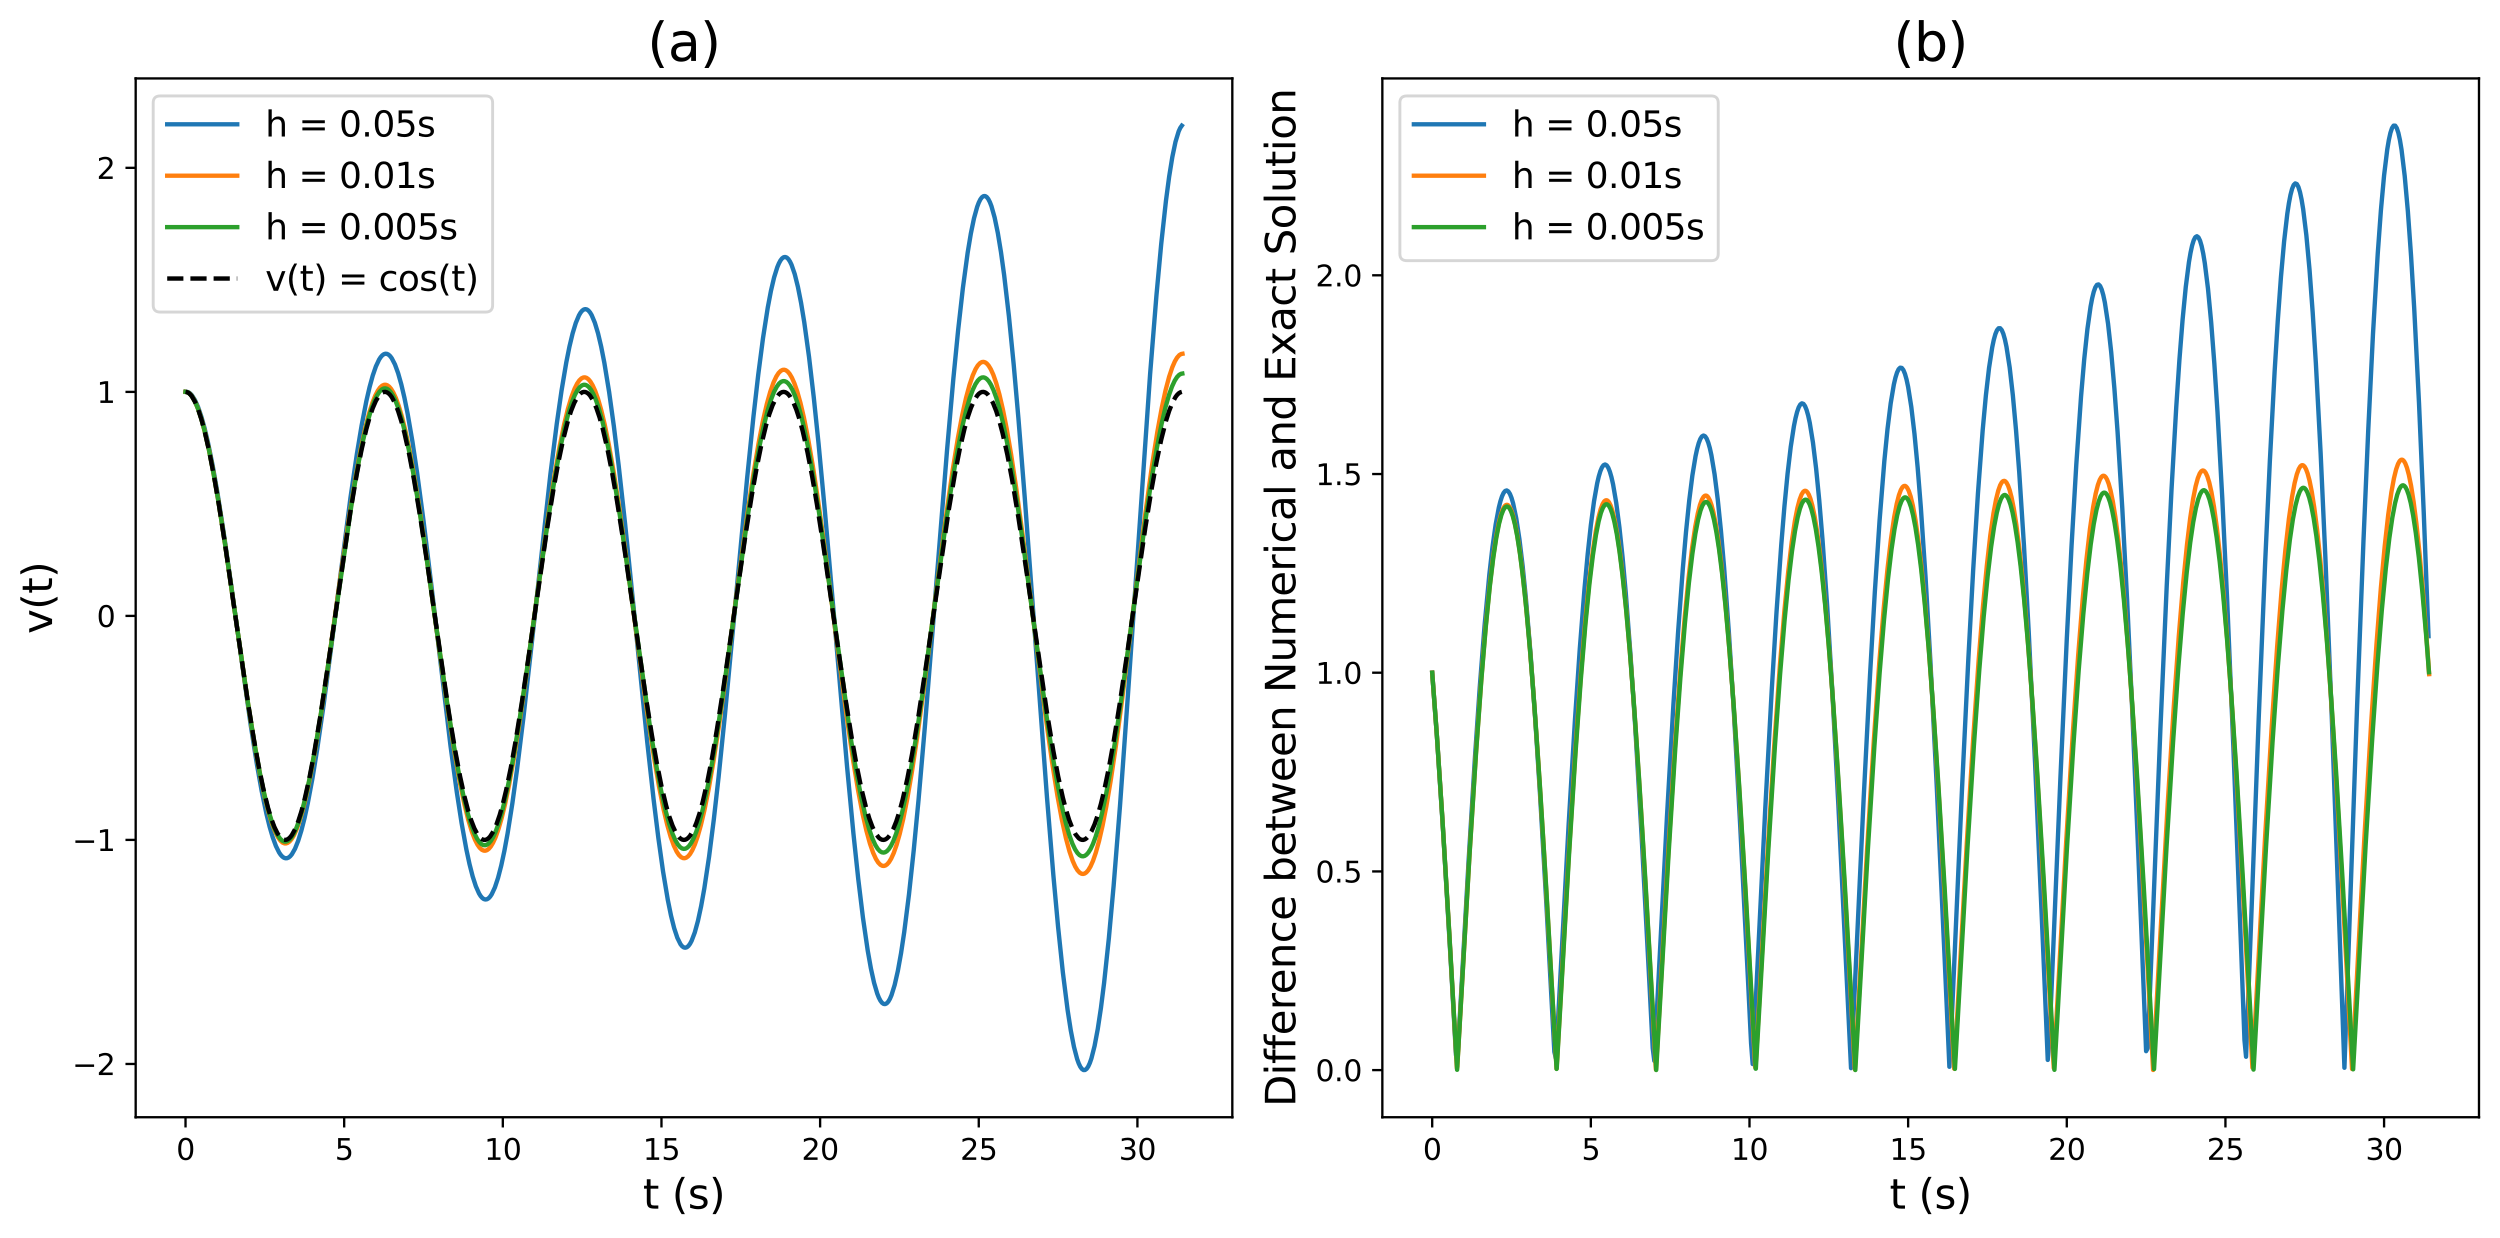 <?xml version="1.0" encoding="utf-8" standalone="no"?>
<!DOCTYPE svg PUBLIC "-//W3C//DTD SVG 1.1//EN"
  "http://www.w3.org/Graphics/SVG/1.1/DTD/svg11.dtd">
<svg xmlns:xlink="http://www.w3.org/1999/xlink" width="856.652pt" height="424.265pt" viewBox="0 0 856.652 424.265" xmlns="http://www.w3.org/2000/svg" version="1.1">
 <defs>
  <style type="text/css">*{stroke-linejoin: round; stroke-linecap: butt}</style>
 </defs>
 <g id="figure_1">
  <g id="patch_1">
   <path d="M 0 424.265 
L 856.652 424.265 
L 856.652 0 
L 0 0 
z
" style="fill: #ffffff"/>
  </g>
  <g id="axes_1">
   <g id="patch_2">
    <path d="M 46.492 382.837 
L 422.267 382.837 
L 422.267 26.877 
L 46.492 26.877 
z
" style="fill: #ffffff"/>
   </g>
   <g id="matplotlib.axis_1">
    <g id="xtick_1">
     <g id="line2d_1">
      <defs>
       <path id="mef1f3c19af" d="M 0 0 
L 0 3.5 
" style="stroke: #000000; stroke-width: 0.8"/>
      </defs>
      <g>
       <use xlink:href="#mef1f3c19af" x="63.572" y="382.837" style="stroke: #000000; stroke-width: 0.8"/>
      </g>
     </g>
     <g id="text_1">
      <!-- 0 -->
      <g transform="translate(60.391 397.436) scale(0.1 -0.1)">
       <defs>
        <path id="DejaVuSans-30" d="M 2034 4250 
Q 1547 4250 1301 3770 
Q 1056 3291 1056 2328 
Q 1056 1369 1301 889 
Q 1547 409 2034 409 
Q 2525 409 2770 889 
Q 3016 1369 3016 2328 
Q 3016 3291 2770 3770 
Q 2525 4250 2034 4250 
z
M 2034 4750 
Q 2819 4750 3233 4129 
Q 3647 3509 3647 2328 
Q 3647 1150 3233 529 
Q 2819 -91 2034 -91 
Q 1250 -91 836 529 
Q 422 1150 422 2328 
Q 422 3509 836 4129 
Q 1250 4750 2034 4750 
z
" transform="scale(0.016)"/>
       </defs>
       <use xlink:href="#DejaVuSans-30"/>
      </g>
     </g>
    </g>
    <g id="xtick_2">
     <g id="line2d_2">
      <g>
       <use xlink:href="#mef1f3c19af" x="117.935" y="382.837" style="stroke: #000000; stroke-width: 0.8"/>
      </g>
     </g>
     <g id="text_2">
      <!-- 5 -->
      <g transform="translate(114.753 397.436) scale(0.1 -0.1)">
       <defs>
        <path id="DejaVuSans-35" d="M 691 4666 
L 3169 4666 
L 3169 4134 
L 1269 4134 
L 1269 2991 
Q 1406 3038 1543 3061 
Q 1681 3084 1819 3084 
Q 2600 3084 3056 2656 
Q 3513 2228 3513 1497 
Q 3513 744 3044 326 
Q 2575 -91 1722 -91 
Q 1428 -91 1123 -41 
Q 819 9 494 109 
L 494 744 
Q 775 591 1075 516 
Q 1375 441 1709 441 
Q 2250 441 2565 725 
Q 2881 1009 2881 1497 
Q 2881 1984 2565 2268 
Q 2250 2553 1709 2553 
Q 1456 2553 1204 2497 
Q 953 2441 691 2322 
L 691 4666 
z
" transform="scale(0.016)"/>
       </defs>
       <use xlink:href="#DejaVuSans-35"/>
      </g>
     </g>
    </g>
    <g id="xtick_3">
     <g id="line2d_3">
      <g>
       <use xlink:href="#mef1f3c19af" x="172.297" y="382.837" style="stroke: #000000; stroke-width: 0.8"/>
      </g>
     </g>
     <g id="text_3">
      <!-- 10 -->
      <g transform="translate(165.935 397.436) scale(0.1 -0.1)">
       <defs>
        <path id="DejaVuSans-31" d="M 794 531 
L 1825 531 
L 1825 4091 
L 703 3866 
L 703 4441 
L 1819 4666 
L 2450 4666 
L 2450 531 
L 3481 531 
L 3481 0 
L 794 0 
L 794 531 
z
" transform="scale(0.016)"/>
       </defs>
       <use xlink:href="#DejaVuSans-31"/>
       <use xlink:href="#DejaVuSans-30" x="63.623"/>
      </g>
     </g>
    </g>
    <g id="xtick_4">
     <g id="line2d_4">
      <g>
       <use xlink:href="#mef1f3c19af" x="226.66" y="382.837" style="stroke: #000000; stroke-width: 0.8"/>
      </g>
     </g>
     <g id="text_4">
      <!-- 15 -->
      <g transform="translate(220.297 397.436) scale(0.1 -0.1)">
       <use xlink:href="#DejaVuSans-31"/>
       <use xlink:href="#DejaVuSans-35" x="63.623"/>
      </g>
     </g>
    </g>
    <g id="xtick_5">
     <g id="line2d_5">
      <g>
       <use xlink:href="#mef1f3c19af" x="281.022" y="382.837" style="stroke: #000000; stroke-width: 0.8"/>
      </g>
     </g>
     <g id="text_5">
      <!-- 20 -->
      <g transform="translate(274.66 397.436) scale(0.1 -0.1)">
       <defs>
        <path id="DejaVuSans-32" d="M 1228 531 
L 3431 531 
L 3431 0 
L 469 0 
L 469 531 
Q 828 903 1448 1529 
Q 2069 2156 2228 2338 
Q 2531 2678 2651 2914 
Q 2772 3150 2772 3378 
Q 2772 3750 2511 3984 
Q 2250 4219 1831 4219 
Q 1534 4219 1204 4116 
Q 875 4013 500 3803 
L 500 4441 
Q 881 4594 1212 4672 
Q 1544 4750 1819 4750 
Q 2544 4750 2975 4387 
Q 3406 4025 3406 3419 
Q 3406 3131 3298 2873 
Q 3191 2616 2906 2266 
Q 2828 2175 2409 1742 
Q 1991 1309 1228 531 
z
" transform="scale(0.016)"/>
       </defs>
       <use xlink:href="#DejaVuSans-32"/>
       <use xlink:href="#DejaVuSans-30" x="63.623"/>
      </g>
     </g>
    </g>
    <g id="xtick_6">
     <g id="line2d_6">
      <g>
       <use xlink:href="#mef1f3c19af" x="335.384" y="382.837" style="stroke: #000000; stroke-width: 0.8"/>
      </g>
     </g>
     <g id="text_6">
      <!-- 25 -->
      <g transform="translate(329.022 397.436) scale(0.1 -0.1)">
       <use xlink:href="#DejaVuSans-32"/>
       <use xlink:href="#DejaVuSans-35" x="63.623"/>
      </g>
     </g>
    </g>
    <g id="xtick_7">
     <g id="line2d_7">
      <g>
       <use xlink:href="#mef1f3c19af" x="389.747" y="382.837" style="stroke: #000000; stroke-width: 0.8"/>
      </g>
     </g>
     <g id="text_7">
      <!-- 30 -->
      <g transform="translate(383.384 397.436) scale(0.1 -0.1)">
       <defs>
        <path id="DejaVuSans-33" d="M 2597 2516 
Q 3050 2419 3304 2112 
Q 3559 1806 3559 1356 
Q 3559 666 3084 287 
Q 2609 -91 1734 -91 
Q 1441 -91 1130 -33 
Q 819 25 488 141 
L 488 750 
Q 750 597 1062 519 
Q 1375 441 1716 441 
Q 2309 441 2620 675 
Q 2931 909 2931 1356 
Q 2931 1769 2642 2001 
Q 2353 2234 1838 2234 
L 1294 2234 
L 1294 2753 
L 1863 2753 
Q 2328 2753 2575 2939 
Q 2822 3125 2822 3475 
Q 2822 3834 2567 4026 
Q 2313 4219 1838 4219 
Q 1578 4219 1281 4162 
Q 984 4106 628 3988 
L 628 4550 
Q 988 4650 1302 4700 
Q 1616 4750 1894 4750 
Q 2613 4750 3031 4423 
Q 3450 4097 3450 3541 
Q 3450 3153 3228 2886 
Q 3006 2619 2597 2516 
z
" transform="scale(0.016)"/>
       </defs>
       <use xlink:href="#DejaVuSans-33"/>
       <use xlink:href="#DejaVuSans-30" x="63.623"/>
      </g>
     </g>
    </g>
    <g id="text_8">
     <!-- t (s) -->
     <g transform="translate(220.301 414.153) scale(0.14 -0.14)">
      <defs>
       <path id="DejaVuSans-74" d="M 1172 4494 
L 1172 3500 
L 2356 3500 
L 2356 3053 
L 1172 3053 
L 1172 1153 
Q 1172 725 1289 603 
Q 1406 481 1766 481 
L 2356 481 
L 2356 0 
L 1766 0 
Q 1100 0 847 248 
Q 594 497 594 1153 
L 594 3053 
L 172 3053 
L 172 3500 
L 594 3500 
L 594 4494 
L 1172 4494 
z
" transform="scale(0.016)"/>
       <path id="DejaVuSans-20" transform="scale(0.016)"/>
       <path id="DejaVuSans-28" d="M 1984 4856 
Q 1566 4138 1362 3434 
Q 1159 2731 1159 2009 
Q 1159 1288 1364 580 
Q 1569 -128 1984 -844 
L 1484 -844 
Q 1016 -109 783 600 
Q 550 1309 550 2009 
Q 550 2706 781 3412 
Q 1013 4119 1484 4856 
L 1984 4856 
z
" transform="scale(0.016)"/>
       <path id="DejaVuSans-73" d="M 2834 3397 
L 2834 2853 
Q 2591 2978 2328 3040 
Q 2066 3103 1784 3103 
Q 1356 3103 1142 2972 
Q 928 2841 928 2578 
Q 928 2378 1081 2264 
Q 1234 2150 1697 2047 
L 1894 2003 
Q 2506 1872 2764 1633 
Q 3022 1394 3022 966 
Q 3022 478 2636 193 
Q 2250 -91 1575 -91 
Q 1294 -91 989 -36 
Q 684 19 347 128 
L 347 722 
Q 666 556 975 473 
Q 1284 391 1588 391 
Q 1994 391 2212 530 
Q 2431 669 2431 922 
Q 2431 1156 2273 1281 
Q 2116 1406 1581 1522 
L 1381 1569 
Q 847 1681 609 1914 
Q 372 2147 372 2553 
Q 372 3047 722 3315 
Q 1072 3584 1716 3584 
Q 2034 3584 2315 3537 
Q 2597 3491 2834 3397 
z
" transform="scale(0.016)"/>
       <path id="DejaVuSans-29" d="M 513 4856 
L 1013 4856 
Q 1481 4119 1714 3412 
Q 1947 2706 1947 2009 
Q 1947 1309 1714 600 
Q 1481 -109 1013 -844 
L 513 -844 
Q 928 -128 1133 580 
Q 1338 1288 1338 2009 
Q 1338 2731 1133 3434 
Q 928 4138 513 4856 
z
" transform="scale(0.016)"/>
      </defs>
      <use xlink:href="#DejaVuSans-74"/>
      <use xlink:href="#DejaVuSans-20" x="39.209"/>
      <use xlink:href="#DejaVuSans-28" x="70.996"/>
      <use xlink:href="#DejaVuSans-73" x="110.01"/>
      <use xlink:href="#DejaVuSans-29" x="162.109"/>
     </g>
    </g>
   </g>
   <g id="matplotlib.axis_2">
    <g id="ytick_1">
     <g id="line2d_8">
      <defs>
       <path id="me5d1121b0a" d="M 0 0 
L -3.5 0 
" style="stroke: #000000; stroke-width: 0.8"/>
      </defs>
      <g>
       <use xlink:href="#me5d1121b0a" x="46.492" y="364.575" style="stroke: #000000; stroke-width: 0.8"/>
      </g>
     </g>
     <g id="text_9">
      <!-- −2 -->
      <g transform="translate(24.749 368.375) scale(0.1 -0.1)">
       <defs>
        <path id="DejaVuSans-2212" d="M 678 2272 
L 4684 2272 
L 4684 1741 
L 678 1741 
L 678 2272 
z
" transform="scale(0.016)"/>
       </defs>
       <use xlink:href="#DejaVuSans-2212"/>
       <use xlink:href="#DejaVuSans-32" x="83.789"/>
      </g>
     </g>
    </g>
    <g id="ytick_2">
     <g id="line2d_9">
      <g>
       <use xlink:href="#me5d1121b0a" x="46.492" y="287.81" style="stroke: #000000; stroke-width: 0.8"/>
      </g>
     </g>
     <g id="text_10">
      <!-- −1 -->
      <g transform="translate(24.749 291.609) scale(0.1 -0.1)">
       <use xlink:href="#DejaVuSans-2212"/>
       <use xlink:href="#DejaVuSans-31" x="83.789"/>
      </g>
     </g>
    </g>
    <g id="ytick_3">
     <g id="line2d_10">
      <g>
       <use xlink:href="#me5d1121b0a" x="46.492" y="211.045" style="stroke: #000000; stroke-width: 0.8"/>
      </g>
     </g>
     <g id="text_11">
      <!-- 0 -->
      <g transform="translate(33.129 214.844) scale(0.1 -0.1)">
       <use xlink:href="#DejaVuSans-30"/>
      </g>
     </g>
    </g>
    <g id="ytick_4">
     <g id="line2d_11">
      <g>
       <use xlink:href="#me5d1121b0a" x="46.492" y="134.279" style="stroke: #000000; stroke-width: 0.8"/>
      </g>
     </g>
     <g id="text_12">
      <!-- 1 -->
      <g transform="translate(33.129 138.079) scale(0.1 -0.1)">
       <use xlink:href="#DejaVuSans-31"/>
      </g>
     </g>
    </g>
    <g id="ytick_5">
     <g id="line2d_12">
      <g>
       <use xlink:href="#me5d1121b0a" x="46.492" y="57.514" style="stroke: #000000; stroke-width: 0.8"/>
      </g>
     </g>
     <g id="text_13">
      <!-- 2 -->
      <g transform="translate(33.129 61.313) scale(0.1 -0.1)">
       <use xlink:href="#DejaVuSans-32"/>
      </g>
     </g>
    </g>
    <g id="text_14">
     <!-- v(t) -->
     <g transform="translate(17.838 217.207) rotate(-90) scale(0.14 -0.14)">
      <defs>
       <path id="DejaVuSans-76" d="M 191 3500 
L 800 3500 
L 1894 563 
L 2988 3500 
L 3597 3500 
L 2284 0 
L 1503 0 
L 191 3500 
z
" transform="scale(0.016)"/>
      </defs>
      <use xlink:href="#DejaVuSans-76"/>
      <use xlink:href="#DejaVuSans-28" x="59.18"/>
      <use xlink:href="#DejaVuSans-74" x="98.193"/>
      <use xlink:href="#DejaVuSans-29" x="137.402"/>
     </g>
    </g>
   </g>
   <g id="line2d_13">
    <path d="M 63.572 134.279 
L 64.116 134.279 
L 64.659 134.471 
L 65.203 134.855 
L 65.747 135.43 
L 66.834 137.151 
L 67.921 139.619 
L 69.008 142.815 
L 70.096 146.709 
L 71.183 151.267 
L 72.814 159.252 
L 74.445 168.464 
L 76.619 182.309 
L 79.337 201.358 
L 85.861 248.176 
L 88.035 261.935 
L 89.666 271.037 
L 91.297 278.856 
L 92.384 283.264 
L 93.472 286.97 
L 94.559 289.936 
L 95.646 292.127 
L 96.19 292.924 
L 96.733 293.518 
L 97.277 293.907 
L 97.821 294.09 
L 98.364 294.066 
L 98.908 293.835 
L 99.451 293.395 
L 99.995 292.749 
L 101.082 290.841 
L 102.17 288.124 
L 103.257 284.623 
L 104.344 280.368 
L 105.431 275.398 
L 107.062 266.706 
L 108.693 256.694 
L 110.868 241.67 
L 113.586 221.029 
L 120.109 170.427 
L 122.284 155.595 
L 123.915 145.799 
L 125.545 137.399 
L 126.633 132.674 
L 127.72 128.71 
L 128.807 125.55 
L 129.894 123.229 
L 130.438 122.393 
L 130.982 121.776 
L 131.525 121.38 
L 132.069 121.208 
L 132.613 121.26 
L 133.156 121.537 
L 133.7 122.038 
L 134.243 122.763 
L 135.331 124.878 
L 136.418 127.866 
L 137.505 131.702 
L 138.592 136.35 
L 139.68 141.769 
L 141.311 151.231 
L 142.941 162.111 
L 145.116 178.414 
L 147.834 200.779 
L 154.358 255.47 
L 156.532 271.457 
L 158.163 281.999 
L 159.794 291.022 
L 160.881 296.087 
L 161.968 300.326 
L 163.056 303.692 
L 164.143 306.149 
L 164.686 307.026 
L 165.23 307.666 
L 165.774 308.066 
L 166.317 308.224 
L 166.861 308.14 
L 167.405 307.812 
L 167.948 307.242 
L 168.492 306.43 
L 169.579 304.087 
L 170.666 300.801 
L 171.754 296.6 
L 172.841 291.522 
L 173.928 285.614 
L 175.559 275.316 
L 177.19 263.493 
L 179.364 245.803 
L 182.082 221.571 
L 188.606 162.463 
L 190.78 145.231 
L 192.411 133.887 
L 194.042 124.195 
L 195.129 118.767 
L 196.217 114.235 
L 197.304 110.649 
L 198.391 108.05 
L 198.935 107.131 
L 199.478 106.469 
L 200.022 106.067 
L 200.566 105.926 
L 201.109 106.047 
L 201.653 106.432 
L 202.196 107.079 
L 202.74 107.987 
L 203.827 110.582 
L 204.915 114.194 
L 206.002 118.794 
L 207.089 124.34 
L 208.72 134.32 
L 210.351 146.102 
L 211.982 159.435 
L 214.156 179.122 
L 217.418 211.16 
L 221.767 254.108 
L 223.941 273.741 
L 225.572 286.989 
L 227.203 298.627 
L 228.834 308.38 
L 229.921 313.717 
L 231.009 318.054 
L 232.096 321.342 
L 233.183 323.543 
L 233.727 324.226 
L 234.27 324.629 
L 234.814 324.748 
L 235.358 324.584 
L 235.901 324.135 
L 236.445 323.402 
L 236.988 322.387 
L 238.076 319.516 
L 239.163 315.545 
L 240.25 310.509 
L 241.337 304.453 
L 242.968 293.578 
L 244.599 280.764 
L 246.23 266.283 
L 248.405 244.93 
L 251.666 210.235 
L 256.015 163.822 
L 258.19 142.647 
L 259.821 128.378 
L 261.452 115.863 
L 263.082 105.398 
L 264.17 99.685 
L 265.257 95.058 
L 266.344 91.569 
L 266.888 90.264 
L 267.431 89.258 
L 267.975 88.553 
L 268.519 88.153 
L 269.062 88.06 
L 269.606 88.273 
L 270.15 88.794 
L 270.693 89.622 
L 271.237 90.756 
L 272.324 93.931 
L 273.411 98.294 
L 274.499 103.807 
L 275.586 110.42 
L 277.217 122.268 
L 278.848 136.205 
L 280.478 151.931 
L 282.653 175.091 
L 285.915 212.66 
L 290.264 262.817 
L 292.438 285.656 
L 294.069 301.023 
L 295.7 314.48 
L 297.331 325.709 
L 298.418 331.822 
L 299.505 336.756 
L 300.593 340.458 
L 301.136 341.832 
L 301.68 342.883 
L 302.223 343.607 
L 302.767 344.001 
L 303.311 344.064 
L 303.854 343.795 
L 304.398 343.193 
L 304.942 342.259 
L 305.485 340.994 
L 306.572 337.485 
L 307.66 332.692 
L 308.747 326.659 
L 309.834 319.438 
L 311.465 306.53 
L 313.096 291.374 
L 314.727 274.295 
L 316.901 249.178 
L 320.163 208.496 
L 324.512 154.296 
L 326.687 129.664 
L 328.317 113.115 
L 329.948 98.646 
L 331.579 86.599 
L 332.666 80.059 
L 333.754 74.797 
L 334.841 70.872 
L 335.384 69.426 
L 335.928 68.33 
L 336.472 67.588 
L 337.015 67.203 
L 337.559 67.177 
L 338.103 67.51 
L 338.646 68.203 
L 339.19 69.255 
L 339.733 70.663 
L 340.821 74.541 
L 341.908 79.804 
L 342.995 86.406 
L 344.082 94.289 
L 345.713 108.351 
L 347.344 124.832 
L 348.975 143.378 
L 351.15 170.618 
L 354.411 214.668 
L 358.76 273.235 
L 360.935 299.799 
L 362.566 317.621 
L 364.197 333.177 
L 365.827 346.1 
L 366.915 353.096 
L 368.002 358.706 
L 369.089 362.866 
L 369.633 364.387 
L 370.176 365.528 
L 370.72 366.286 
L 371.264 366.657 
L 371.807 366.641 
L 372.351 366.235 
L 372.895 365.441 
L 373.438 364.258 
L 373.982 362.69 
L 375.069 358.408 
L 376.156 352.63 
L 377.244 345.406 
L 378.331 336.801 
L 379.962 321.483 
L 381.593 303.563 
L 383.767 276.293 
L 386.485 238.283 
L 394.096 128.203 
L 396.27 101.21 
L 397.901 83.617 
L 399.532 68.762 
L 400.619 60.557 
L 401.707 53.817 
L 402.794 48.617 
L 403.881 45.015 
L 404.425 43.829 
L 404.968 43.057 
L 404.968 43.057 
" clip-path="url(#pb202234152)" style="fill: none; stroke: #1f77b4; stroke-width: 1.5; stroke-linecap: square"/>
   </g>
   <g id="line2d_14">
    <path d="M 63.572 134.279 
L 64.116 134.356 
L 64.768 134.701 
L 65.421 135.322 
L 66.182 136.39 
L 67.051 138.059 
L 68.03 140.497 
L 69.117 143.876 
L 70.313 148.372 
L 71.618 154.144 
L 73.14 161.916 
L 74.88 171.98 
L 77.054 185.954 
L 80.207 207.886 
L 85.1 241.887 
L 87.274 255.448 
L 89.123 265.622 
L 90.645 272.843 
L 91.949 278.082 
L 93.145 282.045 
L 94.233 284.906 
L 95.211 286.854 
L 96.081 288.072 
L 96.842 288.734 
L 97.494 288.999 
L 98.038 289.005 
L 98.582 288.817 
L 99.234 288.334 
L 99.886 287.573 
L 100.647 286.337 
L 101.517 284.471 
L 102.496 281.81 
L 103.583 278.179 
L 104.779 273.407 
L 106.192 266.793 
L 107.823 257.99 
L 109.672 246.732 
L 112.064 230.658 
L 116.521 198.711 
L 119.674 176.964 
L 121.849 163.487 
L 123.588 154.029 
L 125.111 146.929 
L 126.415 141.83 
L 127.611 138.024 
L 128.59 135.562 
L 129.46 133.884 
L 130.221 132.82 
L 130.982 132.138 
L 131.634 131.86 
L 132.178 131.847 
L 132.721 132.031 
L 133.374 132.514 
L 134.026 133.279 
L 134.787 134.526 
L 135.657 136.411 
L 136.635 139.103 
L 137.723 142.78 
L 138.919 147.615 
L 140.332 154.319 
L 141.963 163.249 
L 143.811 174.672 
L 146.203 190.99 
L 150.552 222.649 
L 153.705 244.817 
L 155.88 258.602 
L 157.619 268.308 
L 159.141 275.62 
L 160.446 280.894 
L 161.642 284.852 
L 162.729 287.681 
L 163.599 289.396 
L 164.36 290.487 
L 165.121 291.189 
L 165.774 291.479 
L 166.317 291.499 
L 166.861 291.319 
L 167.513 290.837 
L 168.166 290.068 
L 168.927 288.81 
L 169.796 286.906 
L 170.775 284.182 
L 171.862 280.46 
L 173.058 275.561 
L 174.472 268.764 
L 176.103 259.706 
L 177.951 248.115 
L 180.343 231.55 
L 184.583 200.198 
L 187.845 176.863 
L 190.019 162.846 
L 191.759 152.972 
L 193.281 145.53 
L 194.586 140.159 
L 195.782 136.124 
L 196.869 133.237 
L 197.739 131.485 
L 198.5 130.367 
L 199.261 129.644 
L 199.913 129.342 
L 200.457 129.314 
L 201.001 129.49 
L 201.653 129.972 
L 202.305 130.745 
L 203.066 132.012 
L 203.936 133.936 
L 204.915 136.691 
L 206.002 140.46 
L 207.198 145.424 
L 208.611 152.315 
L 210.242 161.502 
L 212.09 173.264 
L 214.374 189.287 
L 218.288 218.647 
L 221.876 244.887 
L 224.05 259.222 
L 225.79 269.351 
L 227.312 277.012 
L 228.617 282.565 
L 229.813 286.758 
L 230.9 289.781 
L 231.878 291.832 
L 232.639 292.977 
L 233.401 293.721 
L 234.053 294.037 
L 234.597 294.072 
L 235.14 293.9 
L 235.792 293.419 
L 236.445 292.642 
L 237.206 291.364 
L 238.076 289.421 
L 239.054 286.634 
L 240.141 282.818 
L 241.337 277.788 
L 242.751 270.802 
L 244.382 261.484 
L 246.23 249.549 
L 248.513 233.284 
L 252.427 203.464 
L 256.015 176.797 
L 258.19 162.221 
L 259.929 151.917 
L 261.452 144.12 
L 262.756 138.465 
L 263.952 134.191 
L 265.039 131.107 
L 266.018 129.012 
L 266.779 127.839 
L 267.54 127.073 
L 268.193 126.744 
L 268.736 126.701 
L 269.28 126.869 
L 269.932 127.348 
L 270.584 128.129 
L 271.346 129.418 
L 272.215 131.381 
L 273.194 134.2 
L 274.281 138.063 
L 275.477 143.159 
L 276.89 150.242 
L 278.521 159.692 
L 280.37 171.803 
L 282.653 188.315 
L 286.567 218.602 
L 290.155 245.703 
L 292.329 260.523 
L 294.069 271.005 
L 295.591 278.941 
L 296.896 284.7 
L 298.092 289.055 
L 299.179 292.201 
L 300.158 294.342 
L 300.919 295.544 
L 301.68 296.332 
L 302.332 296.675 
L 302.876 296.726 
L 303.419 296.563 
L 303.963 296.186 
L 304.615 295.452 
L 305.376 294.211 
L 306.246 292.294 
L 307.225 289.515 
L 308.312 285.68 
L 309.508 280.597 
L 310.921 273.503 
L 312.444 264.677 
L 314.292 252.55 
L 316.575 235.929 
L 320.054 208.69 
L 324.186 176.767 
L 326.36 161.615 
L 328.209 150.241 
L 329.731 142.164 
L 331.035 136.299 
L 332.231 131.861 
L 333.319 128.651 
L 334.297 126.463 
L 335.058 125.233 
L 335.819 124.422 
L 336.472 124.064 
L 337.015 124.005 
L 337.559 124.164 
L 338.103 124.539 
L 338.755 125.276 
L 339.516 126.526 
L 340.386 128.462 
L 341.364 131.273 
L 342.452 135.155 
L 343.648 140.305 
L 344.952 146.903 
L 346.474 155.77 
L 348.214 167.233 
L 350.389 183.125 
L 353.542 208.026 
L 358.325 245.727 
L 360.5 261.134 
L 362.348 272.704 
L 363.87 280.925 
L 365.284 287.346 
L 366.48 291.784 
L 367.567 294.977 
L 368.437 296.93 
L 369.198 298.19 
L 369.959 299.024 
L 370.611 299.396 
L 371.155 299.464 
L 371.699 299.31 
L 372.242 298.936 
L 372.895 298.197 
L 373.656 296.938 
L 374.525 294.982 
L 375.504 292.14 
L 376.591 288.209 
L 377.787 282.992 
L 379.092 276.303 
L 380.614 267.311 
L 382.354 255.68 
L 384.528 239.549 
L 387.681 214.263 
L 392.465 175.952 
L 394.748 159.552 
L 396.597 147.878 
L 398.119 139.605 
L 399.423 133.612 
L 400.619 129.089 
L 401.707 125.832 
L 402.576 123.836 
L 403.338 122.546 
L 404.099 121.688 
L 404.751 121.301 
L 405.186 121.222 
L 405.186 121.222 
" clip-path="url(#pb202234152)" style="fill: none; stroke: #ff7f0e; stroke-width: 1.5; stroke-linecap: square"/>
   </g>
   <g id="line2d_15">
    <path d="M 63.572 134.279 
L 64.17 134.385 
L 64.768 134.722 
L 65.421 135.354 
L 66.182 136.435 
L 66.997 137.999 
L 67.921 140.268 
L 68.954 143.41 
L 70.15 147.809 
L 71.455 153.481 
L 72.977 161.143 
L 74.717 171.093 
L 76.837 184.583 
L 79.827 205.209 
L 85.154 242.092 
L 87.383 255.842 
L 89.177 265.58 
L 90.699 272.697 
L 92.058 278.039 
L 93.254 281.88 
L 94.287 284.511 
L 95.211 286.306 
L 96.027 287.438 
L 96.733 288.073 
L 97.386 288.371 
L 97.984 288.399 
L 98.582 288.193 
L 99.234 287.702 
L 99.941 286.859 
L 100.702 285.593 
L 101.572 283.699 
L 102.55 281.012 
L 103.637 277.362 
L 104.888 272.345 
L 106.301 265.699 
L 107.932 256.886 
L 109.835 245.31 
L 112.227 229.303 
L 121.088 168.574 
L 122.936 158.138 
L 124.513 150.425 
L 125.926 144.583 
L 127.176 140.345 
L 128.264 137.415 
L 129.188 135.501 
L 130.003 134.264 
L 130.764 133.499 
L 131.417 133.145 
L 132.015 133.067 
L 132.613 133.225 
L 133.211 133.618 
L 133.863 134.314 
L 134.624 135.475 
L 135.494 137.255 
L 136.472 139.822 
L 137.56 143.352 
L 138.756 148.015 
L 140.115 154.24 
L 141.691 162.569 
L 143.539 173.624 
L 145.823 188.746 
L 149.411 214.25 
L 153.325 241.63 
L 155.554 255.7 
L 157.347 265.702 
L 158.924 273.28 
L 160.283 278.774 
L 161.479 282.739 
L 162.566 285.594 
L 163.49 287.438 
L 164.306 288.607 
L 165.013 289.268 
L 165.665 289.586 
L 166.263 289.628 
L 166.861 289.433 
L 167.459 289.001 
L 168.166 288.186 
L 168.927 286.944 
L 169.796 285.069 
L 170.775 282.394 
L 171.862 278.743 
L 173.113 273.709 
L 174.526 267.021 
L 176.103 258.447 
L 178.005 246.784 
L 180.397 230.605 
L 185.018 197.353 
L 188.062 176.377 
L 190.182 163.257 
L 191.922 153.816 
L 193.444 146.741 
L 194.749 141.67 
L 195.89 138.047 
L 196.923 135.459 
L 197.847 133.72 
L 198.663 132.649 
L 199.37 132.076 
L 199.968 131.852 
L 200.566 131.867 
L 201.164 132.122 
L 201.816 132.672 
L 202.523 133.587 
L 203.338 135.049 
L 204.208 137.08 
L 205.186 139.93 
L 206.328 143.983 
L 207.578 149.271 
L 208.992 156.23 
L 210.623 165.408 
L 212.58 177.763 
L 215.08 195.075 
L 223.017 251.144 
L 224.974 262.836 
L 226.605 271.324 
L 228.019 277.595 
L 229.269 282.213 
L 230.411 285.612 
L 231.389 287.873 
L 232.259 289.363 
L 233.02 290.256 
L 233.672 290.713 
L 234.27 290.88 
L 234.868 290.806 
L 235.466 290.491 
L 236.119 289.872 
L 236.825 288.882 
L 237.641 287.331 
L 238.565 285.055 
L 239.598 281.877 
L 240.739 277.622 
L 242.044 271.861 
L 243.512 264.334 
L 245.197 254.499 
L 247.263 241.037 
L 250.035 221.345 
L 256.341 176.062 
L 258.462 162.708 
L 260.201 153.09 
L 261.723 145.875 
L 263.028 140.697 
L 264.17 136.992 
L 265.203 134.341 
L 266.127 132.553 
L 266.942 131.445 
L 267.649 130.847 
L 268.247 130.605 
L 268.845 130.606 
L 269.443 130.851 
L 270.041 131.338 
L 270.748 132.224 
L 271.509 133.552 
L 272.378 135.534 
L 273.357 138.341 
L 274.444 142.151 
L 275.695 147.383 
L 277.108 154.311 
L 278.739 163.491 
L 280.642 175.545 
L 283.088 192.597 
L 291.731 254.324 
L 293.634 265.587 
L 295.211 273.677 
L 296.624 279.822 
L 297.874 284.297 
L 298.962 287.405 
L 299.94 289.551 
L 300.756 290.856 
L 301.517 291.669 
L 302.169 292.052 
L 302.767 292.147 
L 303.311 292.021 
L 303.909 291.648 
L 304.561 290.963 
L 305.322 289.801 
L 306.137 288.127 
L 307.062 285.705 
L 308.095 282.361 
L 309.291 277.685 
L 310.65 271.393 
L 312.172 263.229 
L 313.966 252.302 
L 316.14 237.572 
L 319.293 214.475 
L 324.131 179.091 
L 326.36 164.473 
L 328.154 154.087 
L 329.731 146.222 
L 331.09 140.524 
L 332.286 136.415 
L 333.319 133.59 
L 334.243 131.652 
L 335.058 130.417 
L 335.765 129.713 
L 336.417 129.368 
L 337.015 129.31 
L 337.559 129.471 
L 338.157 129.885 
L 338.809 130.615 
L 339.57 131.834 
L 340.44 133.702 
L 341.419 136.395 
L 342.506 140.097 
L 343.702 144.988 
L 345.061 151.515 
L 346.638 160.249 
L 348.486 171.839 
L 350.769 187.693 
L 354.357 214.428 
L 358.271 243.128 
L 360.5 257.874 
L 362.294 268.356 
L 363.87 276.297 
L 365.229 282.054 
L 366.425 286.208 
L 367.458 289.068 
L 368.383 291.032 
L 369.198 292.286 
L 369.905 293.004 
L 370.557 293.36 
L 371.155 293.426 
L 371.699 293.27 
L 372.297 292.861 
L 372.949 292.132 
L 373.71 290.913 
L 374.525 289.172 
L 375.45 286.668 
L 376.483 283.223 
L 377.678 278.42 
L 379.038 271.975 
L 380.56 263.627 
L 382.354 252.473 
L 384.528 237.463 
L 387.736 213.557 
L 392.411 178.832 
L 394.64 163.956 
L 396.434 153.378 
L 398.01 145.36 
L 399.369 139.544 
L 400.565 135.344 
L 401.598 132.45 
L 402.522 130.459 
L 403.338 129.185 
L 404.044 128.453 
L 404.697 128.086 
L 405.132 128.007 
L 405.132 128.007 
" clip-path="url(#pb202234152)" style="fill: none; stroke: #2ca02c; stroke-width: 1.5; stroke-linecap: square"/>
   </g>
   <g id="line2d_16">
    <path d="M 63.572 134.279 
L 64.116 134.375 
L 64.659 134.663 
L 65.203 135.141 
L 65.747 135.81 
L 66.834 137.708 
L 67.921 140.339 
L 69.008 143.677 
L 70.096 147.688 
L 71.727 154.876 
L 73.357 163.327 
L 74.988 172.848 
L 77.163 186.839 
L 80.968 213.286 
L 84.774 239.462 
L 86.948 253.063 
L 88.579 262.192 
L 90.21 270.172 
L 91.841 276.824 
L 92.928 280.446 
L 94.015 283.375 
L 95.102 285.581 
L 96.19 287.042 
L 96.733 287.488 
L 97.277 287.744 
L 97.821 287.807 
L 98.364 287.679 
L 98.908 287.359 
L 99.451 286.849 
L 99.995 286.149 
L 101.082 284.188 
L 102.17 281.497 
L 103.257 278.101 
L 104.344 274.035 
L 105.975 266.771 
L 107.606 258.256 
L 109.78 245.289 
L 112.498 227.227 
L 120.109 175.079 
L 122.284 162.322 
L 123.915 154.004 
L 125.545 146.968 
L 126.633 143.067 
L 127.72 139.846 
L 128.807 137.337 
L 129.894 135.564 
L 130.438 134.959 
L 130.982 134.545 
L 131.525 134.322 
L 132.069 134.29 
L 132.613 134.451 
L 133.156 134.802 
L 133.7 135.345 
L 134.243 136.077 
L 135.331 138.1 
L 136.418 140.852 
L 137.505 144.305 
L 138.592 148.425 
L 140.223 155.764 
L 141.854 164.344 
L 144.029 177.379 
L 146.747 195.494 
L 153.814 244.16 
L 155.988 257.258 
L 157.619 265.899 
L 159.25 273.309 
L 160.337 277.48 
L 161.425 280.988 
L 162.512 283.797 
L 163.599 285.879 
L 164.686 287.213 
L 165.23 287.596 
L 165.774 287.787 
L 166.317 287.786 
L 166.861 287.593 
L 167.405 287.209 
L 167.948 286.635 
L 169.035 284.921 
L 170.123 282.469 
L 171.21 279.304 
L 172.297 275.456 
L 173.384 270.965 
L 175.015 263.122 
L 176.646 254.109 
L 178.821 240.625 
L 181.539 222.18 
L 187.519 180.838 
L 189.693 167.42 
L 191.324 158.47 
L 192.955 150.702 
L 194.586 144.288 
L 195.673 140.838 
L 196.76 138.089 
L 197.847 136.069 
L 198.391 135.339 
L 198.935 134.799 
L 199.478 134.448 
L 200.022 134.29 
L 200.566 134.323 
L 201.109 134.548 
L 201.653 134.964 
L 202.196 135.57 
L 203.284 137.346 
L 204.371 139.859 
L 205.458 143.083 
L 206.545 146.986 
L 208.176 154.027 
L 209.807 162.349 
L 211.438 171.764 
L 213.613 185.65 
L 216.874 208.192 
L 221.223 238.291 
L 223.398 252.006 
L 225.029 261.248 
L 226.66 269.362 
L 228.29 276.168 
L 229.378 279.9 
L 230.465 282.944 
L 231.552 285.27 
L 232.639 286.854 
L 233.183 287.363 
L 233.727 287.681 
L 234.27 287.808 
L 234.814 287.742 
L 235.358 287.485 
L 235.901 287.037 
L 236.445 286.399 
L 237.532 284.56 
L 238.619 281.986 
L 239.707 278.704 
L 240.794 274.745 
L 242.425 267.628 
L 244.056 259.24 
L 245.686 249.77 
L 247.861 235.83 
L 251.123 213.252 
L 255.472 183.196 
L 257.646 169.54 
L 259.277 160.355 
L 260.908 152.309 
L 262.539 145.583 
L 263.626 141.907 
L 264.713 138.922 
L 265.801 136.657 
L 266.888 135.136 
L 267.431 134.659 
L 267.975 134.374 
L 268.519 134.279 
L 269.062 134.377 
L 269.606 134.666 
L 270.15 135.146 
L 270.693 135.816 
L 271.78 137.718 
L 272.868 140.352 
L 273.955 143.693 
L 275.042 147.707 
L 276.673 154.9 
L 278.304 163.353 
L 279.935 172.878 
L 282.109 186.871 
L 285.915 213.32 
L 289.72 239.493 
L 291.895 253.091 
L 293.525 262.217 
L 295.156 270.194 
L 296.787 276.842 
L 297.874 280.461 
L 298.962 283.386 
L 300.049 285.589 
L 301.136 287.047 
L 301.68 287.491 
L 302.223 287.745 
L 302.767 287.807 
L 303.311 287.677 
L 303.854 287.356 
L 304.398 286.844 
L 304.942 286.142 
L 306.029 284.178 
L 307.116 281.483 
L 308.203 278.084 
L 309.291 274.016 
L 310.921 266.748 
L 312.552 258.229 
L 314.727 245.258 
L 317.445 227.193 
L 325.056 175.049 
L 327.23 162.296 
L 328.861 153.982 
L 330.492 146.949 
L 331.579 143.052 
L 332.666 139.834 
L 333.754 137.327 
L 334.841 135.558 
L 335.384 134.955 
L 335.928 134.542 
L 336.472 134.32 
L 337.015 134.291 
L 337.559 134.453 
L 338.103 134.806 
L 338.646 135.351 
L 339.19 136.084 
L 340.277 138.11 
L 341.364 140.866 
L 342.452 144.322 
L 343.539 148.445 
L 345.17 155.788 
L 346.801 164.371 
L 348.975 177.41 
L 351.693 195.528 
L 358.76 244.19 
L 360.935 257.286 
L 362.566 265.923 
L 364.197 273.329 
L 365.284 277.497 
L 366.371 281.002 
L 367.458 283.808 
L 368.546 285.887 
L 369.633 287.218 
L 370.176 287.598 
L 370.72 287.787 
L 371.264 287.785 
L 371.807 287.59 
L 372.351 287.205 
L 372.895 286.629 
L 373.982 284.912 
L 375.069 282.457 
L 376.156 279.288 
L 377.244 275.438 
L 378.331 270.944 
L 379.962 263.097 
L 381.593 254.081 
L 383.767 240.594 
L 386.485 222.147 
L 392.465 180.807 
L 394.64 167.392 
L 396.27 158.446 
L 397.901 150.681 
L 399.532 144.271 
L 400.619 140.824 
L 401.707 138.079 
L 402.794 136.062 
L 403.338 135.334 
L 403.881 134.795 
L 404.425 134.446 
L 404.968 134.289 
L 404.968 134.289 
" clip-path="url(#pb202234152)" style="fill: none; stroke-dasharray: 5.55,2.4; stroke-dashoffset: 0; stroke: #000000; stroke-width: 1.5"/>
   </g>
   <g id="patch_3">
    <path d="M 46.492 382.837 
L 46.492 26.877 
" style="fill: none; stroke: #000000; stroke-width: 0.8; stroke-linejoin: miter; stroke-linecap: square"/>
   </g>
   <g id="patch_4">
    <path d="M 422.267 382.837 
L 422.267 26.877 
" style="fill: none; stroke: #000000; stroke-width: 0.8; stroke-linejoin: miter; stroke-linecap: square"/>
   </g>
   <g id="patch_5">
    <path d="M 46.492 382.837 
L 422.267 382.837 
" style="fill: none; stroke: #000000; stroke-width: 0.8; stroke-linejoin: miter; stroke-linecap: square"/>
   </g>
   <g id="patch_6">
    <path d="M 46.492 26.877 
L 422.267 26.877 
" style="fill: none; stroke: #000000; stroke-width: 0.8; stroke-linejoin: miter; stroke-linecap: square"/>
   </g>
   <g id="text_15">
    <!-- (a) -->
    <g transform="translate(221.841 20.877) scale(0.18 -0.18)">
     <defs>
      <path id="DejaVuSans-61" d="M 2194 1759 
Q 1497 1759 1228 1600 
Q 959 1441 959 1056 
Q 959 750 1161 570 
Q 1363 391 1709 391 
Q 2188 391 2477 730 
Q 2766 1069 2766 1631 
L 2766 1759 
L 2194 1759 
z
M 3341 1997 
L 3341 0 
L 2766 0 
L 2766 531 
Q 2569 213 2275 61 
Q 1981 -91 1556 -91 
Q 1019 -91 701 211 
Q 384 513 384 1019 
Q 384 1609 779 1909 
Q 1175 2209 1959 2209 
L 2766 2209 
L 2766 2266 
Q 2766 2663 2505 2880 
Q 2244 3097 1772 3097 
Q 1472 3097 1187 3025 
Q 903 2953 641 2809 
L 641 3341 
Q 956 3463 1253 3523 
Q 1550 3584 1831 3584 
Q 2591 3584 2966 3190 
Q 3341 2797 3341 1997 
z
" transform="scale(0.016)"/>
     </defs>
     <use xlink:href="#DejaVuSans-28"/>
     <use xlink:href="#DejaVuSans-61" x="39.014"/>
     <use xlink:href="#DejaVuSans-29" x="100.293"/>
    </g>
   </g>
   <g id="legend_1">
    <g id="patch_7">
     <path d="M 54.892 106.932 
L 166.405 106.932 
Q 168.805 106.932 168.805 104.532 
L 168.805 35.277 
Q 168.805 32.877 166.405 32.877 
L 54.892 32.877 
Q 52.492 32.877 52.492 35.277 
L 52.492 104.532 
Q 52.492 106.932 54.892 106.932 
z
" style="fill: #ffffff; opacity: 0.8; stroke: #cccccc; stroke-linejoin: miter"/>
    </g>
    <g id="line2d_17">
     <path d="M 57.292 42.595 
L 69.292 42.595 
L 81.292 42.595 
" style="fill: none; stroke: #1f77b4; stroke-width: 1.5; stroke-linecap: square"/>
    </g>
    <g id="text_16">
     <!-- h = 0.05s -->
     <g transform="translate(90.892 46.795) scale(0.12 -0.12)">
      <defs>
       <path id="DejaVuSans-68" d="M 3513 2113 
L 3513 0 
L 2938 0 
L 2938 2094 
Q 2938 2591 2744 2837 
Q 2550 3084 2163 3084 
Q 1697 3084 1428 2787 
Q 1159 2491 1159 1978 
L 1159 0 
L 581 0 
L 581 4863 
L 1159 4863 
L 1159 2956 
Q 1366 3272 1645 3428 
Q 1925 3584 2291 3584 
Q 2894 3584 3203 3211 
Q 3513 2838 3513 2113 
z
" transform="scale(0.016)"/>
       <path id="DejaVuSans-3d" d="M 678 2906 
L 4684 2906 
L 4684 2381 
L 678 2381 
L 678 2906 
z
M 678 1631 
L 4684 1631 
L 4684 1100 
L 678 1100 
L 678 1631 
z
" transform="scale(0.016)"/>
       <path id="DejaVuSans-2e" d="M 684 794 
L 1344 794 
L 1344 0 
L 684 0 
L 684 794 
z
" transform="scale(0.016)"/>
      </defs>
      <use xlink:href="#DejaVuSans-68"/>
      <use xlink:href="#DejaVuSans-20" x="63.379"/>
      <use xlink:href="#DejaVuSans-3d" x="95.166"/>
      <use xlink:href="#DejaVuSans-20" x="178.955"/>
      <use xlink:href="#DejaVuSans-30" x="210.742"/>
      <use xlink:href="#DejaVuSans-2e" x="274.365"/>
      <use xlink:href="#DejaVuSans-30" x="306.152"/>
      <use xlink:href="#DejaVuSans-35" x="369.775"/>
      <use xlink:href="#DejaVuSans-73" x="433.398"/>
     </g>
    </g>
    <g id="line2d_18">
     <path d="M 57.292 60.209 
L 69.292 60.209 
L 81.292 60.209 
" style="fill: none; stroke: #ff7f0e; stroke-width: 1.5; stroke-linecap: square"/>
    </g>
    <g id="text_17">
     <!-- h = 0.01s -->
     <g transform="translate(90.892 64.409) scale(0.12 -0.12)">
      <use xlink:href="#DejaVuSans-68"/>
      <use xlink:href="#DejaVuSans-20" x="63.379"/>
      <use xlink:href="#DejaVuSans-3d" x="95.166"/>
      <use xlink:href="#DejaVuSans-20" x="178.955"/>
      <use xlink:href="#DejaVuSans-30" x="210.742"/>
      <use xlink:href="#DejaVuSans-2e" x="274.365"/>
      <use xlink:href="#DejaVuSans-30" x="306.152"/>
      <use xlink:href="#DejaVuSans-31" x="369.775"/>
      <use xlink:href="#DejaVuSans-73" x="433.398"/>
     </g>
    </g>
    <g id="line2d_19">
     <path d="M 57.292 77.823 
L 69.292 77.823 
L 81.292 77.823 
" style="fill: none; stroke: #2ca02c; stroke-width: 1.5; stroke-linecap: square"/>
    </g>
    <g id="text_18">
     <!-- h = 0.005s -->
     <g transform="translate(90.892 82.023) scale(0.12 -0.12)">
      <use xlink:href="#DejaVuSans-68"/>
      <use xlink:href="#DejaVuSans-20" x="63.379"/>
      <use xlink:href="#DejaVuSans-3d" x="95.166"/>
      <use xlink:href="#DejaVuSans-20" x="178.955"/>
      <use xlink:href="#DejaVuSans-30" x="210.742"/>
      <use xlink:href="#DejaVuSans-2e" x="274.365"/>
      <use xlink:href="#DejaVuSans-30" x="306.152"/>
      <use xlink:href="#DejaVuSans-30" x="369.775"/>
      <use xlink:href="#DejaVuSans-35" x="433.398"/>
      <use xlink:href="#DejaVuSans-73" x="497.021"/>
     </g>
    </g>
    <g id="line2d_20">
     <path d="M 57.292 95.437 
L 69.292 95.437 
L 81.292 95.437 
" style="fill: none; stroke-dasharray: 5.55,2.4; stroke-dashoffset: 0; stroke: #000000; stroke-width: 1.5"/>
    </g>
    <g id="text_19">
     <!-- v(t) = cos(t) -->
     <g transform="translate(90.892 99.637) scale(0.12 -0.12)">
      <defs>
       <path id="DejaVuSans-63" d="M 3122 3366 
L 3122 2828 
Q 2878 2963 2633 3030 
Q 2388 3097 2138 3097 
Q 1578 3097 1268 2742 
Q 959 2388 959 1747 
Q 959 1106 1268 751 
Q 1578 397 2138 397 
Q 2388 397 2633 464 
Q 2878 531 3122 666 
L 3122 134 
Q 2881 22 2623 -34 
Q 2366 -91 2075 -91 
Q 1284 -91 818 406 
Q 353 903 353 1747 
Q 353 2603 823 3093 
Q 1294 3584 2113 3584 
Q 2378 3584 2631 3529 
Q 2884 3475 3122 3366 
z
" transform="scale(0.016)"/>
       <path id="DejaVuSans-6f" d="M 1959 3097 
Q 1497 3097 1228 2736 
Q 959 2375 959 1747 
Q 959 1119 1226 758 
Q 1494 397 1959 397 
Q 2419 397 2687 759 
Q 2956 1122 2956 1747 
Q 2956 2369 2687 2733 
Q 2419 3097 1959 3097 
z
M 1959 3584 
Q 2709 3584 3137 3096 
Q 3566 2609 3566 1747 
Q 3566 888 3137 398 
Q 2709 -91 1959 -91 
Q 1206 -91 779 398 
Q 353 888 353 1747 
Q 353 2609 779 3096 
Q 1206 3584 1959 3584 
z
" transform="scale(0.016)"/>
      </defs>
      <use xlink:href="#DejaVuSans-76"/>
      <use xlink:href="#DejaVuSans-28" x="59.18"/>
      <use xlink:href="#DejaVuSans-74" x="98.193"/>
      <use xlink:href="#DejaVuSans-29" x="137.402"/>
      <use xlink:href="#DejaVuSans-20" x="176.416"/>
      <use xlink:href="#DejaVuSans-3d" x="208.203"/>
      <use xlink:href="#DejaVuSans-20" x="291.992"/>
      <use xlink:href="#DejaVuSans-63" x="323.779"/>
      <use xlink:href="#DejaVuSans-6f" x="378.76"/>
      <use xlink:href="#DejaVuSans-73" x="439.941"/>
      <use xlink:href="#DejaVuSans-28" x="492.041"/>
      <use xlink:href="#DejaVuSans-74" x="531.055"/>
      <use xlink:href="#DejaVuSans-29" x="570.264"/>
     </g>
    </g>
   </g>
  </g>
  <g id="axes_2">
   <g id="patch_8">
    <path d="M 473.677 382.837 
L 849.452 382.837 
L 849.452 26.877 
L 473.677 26.877 
z
" style="fill: #ffffff"/>
   </g>
   <g id="matplotlib.axis_3">
    <g id="xtick_8">
     <g id="line2d_21">
      <g>
       <use xlink:href="#mef1f3c19af" x="490.757" y="382.837" style="stroke: #000000; stroke-width: 0.8"/>
      </g>
     </g>
     <g id="text_20">
      <!-- 0 -->
      <g transform="translate(487.576 397.436) scale(0.1 -0.1)">
       <use xlink:href="#DejaVuSans-30"/>
      </g>
     </g>
    </g>
    <g id="xtick_9">
     <g id="line2d_22">
      <g>
       <use xlink:href="#mef1f3c19af" x="545.12" y="382.837" style="stroke: #000000; stroke-width: 0.8"/>
      </g>
     </g>
     <g id="text_21">
      <!-- 5 -->
      <g transform="translate(541.938 397.436) scale(0.1 -0.1)">
       <use xlink:href="#DejaVuSans-35"/>
      </g>
     </g>
    </g>
    <g id="xtick_10">
     <g id="line2d_23">
      <g>
       <use xlink:href="#mef1f3c19af" x="599.482" y="382.837" style="stroke: #000000; stroke-width: 0.8"/>
      </g>
     </g>
     <g id="text_22">
      <!-- 10 -->
      <g transform="translate(593.12 397.436) scale(0.1 -0.1)">
       <use xlink:href="#DejaVuSans-31"/>
       <use xlink:href="#DejaVuSans-30" x="63.623"/>
      </g>
     </g>
    </g>
    <g id="xtick_11">
     <g id="line2d_24">
      <g>
       <use xlink:href="#mef1f3c19af" x="653.845" y="382.837" style="stroke: #000000; stroke-width: 0.8"/>
      </g>
     </g>
     <g id="text_23">
      <!-- 15 -->
      <g transform="translate(647.482 397.436) scale(0.1 -0.1)">
       <use xlink:href="#DejaVuSans-31"/>
       <use xlink:href="#DejaVuSans-35" x="63.623"/>
      </g>
     </g>
    </g>
    <g id="xtick_12">
     <g id="line2d_25">
      <g>
       <use xlink:href="#mef1f3c19af" x="708.207" y="382.837" style="stroke: #000000; stroke-width: 0.8"/>
      </g>
     </g>
     <g id="text_24">
      <!-- 20 -->
      <g transform="translate(701.845 397.436) scale(0.1 -0.1)">
       <use xlink:href="#DejaVuSans-32"/>
       <use xlink:href="#DejaVuSans-30" x="63.623"/>
      </g>
     </g>
    </g>
    <g id="xtick_13">
     <g id="line2d_26">
      <g>
       <use xlink:href="#mef1f3c19af" x="762.569" y="382.837" style="stroke: #000000; stroke-width: 0.8"/>
      </g>
     </g>
     <g id="text_25">
      <!-- 25 -->
      <g transform="translate(756.207 397.436) scale(0.1 -0.1)">
       <use xlink:href="#DejaVuSans-32"/>
       <use xlink:href="#DejaVuSans-35" x="63.623"/>
      </g>
     </g>
    </g>
    <g id="xtick_14">
     <g id="line2d_27">
      <g>
       <use xlink:href="#mef1f3c19af" x="816.932" y="382.837" style="stroke: #000000; stroke-width: 0.8"/>
      </g>
     </g>
     <g id="text_26">
      <!-- 30 -->
      <g transform="translate(810.569 397.436) scale(0.1 -0.1)">
       <use xlink:href="#DejaVuSans-33"/>
       <use xlink:href="#DejaVuSans-30" x="63.623"/>
      </g>
     </g>
    </g>
    <g id="text_27">
     <!-- t (s) -->
     <g transform="translate(647.486 414.153) scale(0.14 -0.14)">
      <use xlink:href="#DejaVuSans-74"/>
      <use xlink:href="#DejaVuSans-20" x="39.209"/>
      <use xlink:href="#DejaVuSans-28" x="70.996"/>
      <use xlink:href="#DejaVuSans-73" x="110.01"/>
      <use xlink:href="#DejaVuSans-29" x="162.109"/>
     </g>
    </g>
   </g>
   <g id="matplotlib.axis_4">
    <g id="ytick_6">
     <g id="line2d_28">
      <g>
       <use xlink:href="#me5d1121b0a" x="473.677" y="366.689" style="stroke: #000000; stroke-width: 0.8"/>
      </g>
     </g>
     <g id="text_28">
      <!-- 0.0 -->
      <g transform="translate(450.773 370.488) scale(0.1 -0.1)">
       <use xlink:href="#DejaVuSans-30"/>
       <use xlink:href="#DejaVuSans-2e" x="63.623"/>
       <use xlink:href="#DejaVuSans-30" x="95.41"/>
      </g>
     </g>
    </g>
    <g id="ytick_7">
     <g id="line2d_29">
      <g>
       <use xlink:href="#me5d1121b0a" x="473.677" y="298.601" style="stroke: #000000; stroke-width: 0.8"/>
      </g>
     </g>
     <g id="text_29">
      <!-- 0.5 -->
      <g transform="translate(450.773 302.4) scale(0.1 -0.1)">
       <use xlink:href="#DejaVuSans-30"/>
       <use xlink:href="#DejaVuSans-2e" x="63.623"/>
       <use xlink:href="#DejaVuSans-35" x="95.41"/>
      </g>
     </g>
    </g>
    <g id="ytick_8">
     <g id="line2d_30">
      <g>
       <use xlink:href="#me5d1121b0a" x="473.677" y="230.514" style="stroke: #000000; stroke-width: 0.8"/>
      </g>
     </g>
     <g id="text_30">
      <!-- 1.0 -->
      <g transform="translate(450.773 234.313) scale(0.1 -0.1)">
       <use xlink:href="#DejaVuSans-31"/>
       <use xlink:href="#DejaVuSans-2e" x="63.623"/>
       <use xlink:href="#DejaVuSans-30" x="95.41"/>
      </g>
     </g>
    </g>
    <g id="ytick_9">
     <g id="line2d_31">
      <g>
       <use xlink:href="#me5d1121b0a" x="473.677" y="162.426" style="stroke: #000000; stroke-width: 0.8"/>
      </g>
     </g>
     <g id="text_31">
      <!-- 1.5 -->
      <g transform="translate(450.773 166.225) scale(0.1 -0.1)">
       <use xlink:href="#DejaVuSans-31"/>
       <use xlink:href="#DejaVuSans-2e" x="63.623"/>
       <use xlink:href="#DejaVuSans-35" x="95.41"/>
      </g>
     </g>
    </g>
    <g id="ytick_10">
     <g id="line2d_32">
      <g>
       <use xlink:href="#me5d1121b0a" x="473.677" y="94.339" style="stroke: #000000; stroke-width: 0.8"/>
      </g>
     </g>
     <g id="text_32">
      <!-- 2.0 -->
      <g transform="translate(450.773 98.138) scale(0.1 -0.1)">
       <use xlink:href="#DejaVuSans-32"/>
       <use xlink:href="#DejaVuSans-2e" x="63.623"/>
       <use xlink:href="#DejaVuSans-30" x="95.41"/>
      </g>
     </g>
    </g>
    <g id="text_33">
     <!-- Difference between Numerical and Exact Solution -->
     <g transform="translate(443.862 379.281) rotate(-90) scale(0.14 -0.14)">
      <defs>
       <path id="DejaVuSans-44" d="M 1259 4147 
L 1259 519 
L 2022 519 
Q 2988 519 3436 956 
Q 3884 1394 3884 2338 
Q 3884 3275 3436 3711 
Q 2988 4147 2022 4147 
L 1259 4147 
z
M 628 4666 
L 1925 4666 
Q 3281 4666 3915 4102 
Q 4550 3538 4550 2338 
Q 4550 1131 3912 565 
Q 3275 0 1925 0 
L 628 0 
L 628 4666 
z
" transform="scale(0.016)"/>
       <path id="DejaVuSans-69" d="M 603 3500 
L 1178 3500 
L 1178 0 
L 603 0 
L 603 3500 
z
M 603 4863 
L 1178 4863 
L 1178 4134 
L 603 4134 
L 603 4863 
z
" transform="scale(0.016)"/>
       <path id="DejaVuSans-66" d="M 2375 4863 
L 2375 4384 
L 1825 4384 
Q 1516 4384 1395 4259 
Q 1275 4134 1275 3809 
L 1275 3500 
L 2222 3500 
L 2222 3053 
L 1275 3053 
L 1275 0 
L 697 0 
L 697 3053 
L 147 3053 
L 147 3500 
L 697 3500 
L 697 3744 
Q 697 4328 969 4595 
Q 1241 4863 1831 4863 
L 2375 4863 
z
" transform="scale(0.016)"/>
       <path id="DejaVuSans-65" d="M 3597 1894 
L 3597 1613 
L 953 1613 
Q 991 1019 1311 708 
Q 1631 397 2203 397 
Q 2534 397 2845 478 
Q 3156 559 3463 722 
L 3463 178 
Q 3153 47 2828 -22 
Q 2503 -91 2169 -91 
Q 1331 -91 842 396 
Q 353 884 353 1716 
Q 353 2575 817 3079 
Q 1281 3584 2069 3584 
Q 2775 3584 3186 3129 
Q 3597 2675 3597 1894 
z
M 3022 2063 
Q 3016 2534 2758 2815 
Q 2500 3097 2075 3097 
Q 1594 3097 1305 2825 
Q 1016 2553 972 2059 
L 3022 2063 
z
" transform="scale(0.016)"/>
       <path id="DejaVuSans-72" d="M 2631 2963 
Q 2534 3019 2420 3045 
Q 2306 3072 2169 3072 
Q 1681 3072 1420 2755 
Q 1159 2438 1159 1844 
L 1159 0 
L 581 0 
L 581 3500 
L 1159 3500 
L 1159 2956 
Q 1341 3275 1631 3429 
Q 1922 3584 2338 3584 
Q 2397 3584 2469 3576 
Q 2541 3569 2628 3553 
L 2631 2963 
z
" transform="scale(0.016)"/>
       <path id="DejaVuSans-6e" d="M 3513 2113 
L 3513 0 
L 2938 0 
L 2938 2094 
Q 2938 2591 2744 2837 
Q 2550 3084 2163 3084 
Q 1697 3084 1428 2787 
Q 1159 2491 1159 1978 
L 1159 0 
L 581 0 
L 581 3500 
L 1159 3500 
L 1159 2956 
Q 1366 3272 1645 3428 
Q 1925 3584 2291 3584 
Q 2894 3584 3203 3211 
Q 3513 2838 3513 2113 
z
" transform="scale(0.016)"/>
       <path id="DejaVuSans-62" d="M 3116 1747 
Q 3116 2381 2855 2742 
Q 2594 3103 2138 3103 
Q 1681 3103 1420 2742 
Q 1159 2381 1159 1747 
Q 1159 1113 1420 752 
Q 1681 391 2138 391 
Q 2594 391 2855 752 
Q 3116 1113 3116 1747 
z
M 1159 2969 
Q 1341 3281 1617 3432 
Q 1894 3584 2278 3584 
Q 2916 3584 3314 3078 
Q 3713 2572 3713 1747 
Q 3713 922 3314 415 
Q 2916 -91 2278 -91 
Q 1894 -91 1617 61 
Q 1341 213 1159 525 
L 1159 0 
L 581 0 
L 581 4863 
L 1159 4863 
L 1159 2969 
z
" transform="scale(0.016)"/>
       <path id="DejaVuSans-77" d="M 269 3500 
L 844 3500 
L 1563 769 
L 2278 3500 
L 2956 3500 
L 3675 769 
L 4391 3500 
L 4966 3500 
L 4050 0 
L 3372 0 
L 2619 2869 
L 1863 0 
L 1184 0 
L 269 3500 
z
" transform="scale(0.016)"/>
       <path id="DejaVuSans-4e" d="M 628 4666 
L 1478 4666 
L 3547 763 
L 3547 4666 
L 4159 4666 
L 4159 0 
L 3309 0 
L 1241 3903 
L 1241 0 
L 628 0 
L 628 4666 
z
" transform="scale(0.016)"/>
       <path id="DejaVuSans-75" d="M 544 1381 
L 544 3500 
L 1119 3500 
L 1119 1403 
Q 1119 906 1312 657 
Q 1506 409 1894 409 
Q 2359 409 2629 706 
Q 2900 1003 2900 1516 
L 2900 3500 
L 3475 3500 
L 3475 0 
L 2900 0 
L 2900 538 
Q 2691 219 2414 64 
Q 2138 -91 1772 -91 
Q 1169 -91 856 284 
Q 544 659 544 1381 
z
M 1991 3584 
L 1991 3584 
z
" transform="scale(0.016)"/>
       <path id="DejaVuSans-6d" d="M 3328 2828 
Q 3544 3216 3844 3400 
Q 4144 3584 4550 3584 
Q 5097 3584 5394 3201 
Q 5691 2819 5691 2113 
L 5691 0 
L 5113 0 
L 5113 2094 
Q 5113 2597 4934 2840 
Q 4756 3084 4391 3084 
Q 3944 3084 3684 2787 
Q 3425 2491 3425 1978 
L 3425 0 
L 2847 0 
L 2847 2094 
Q 2847 2600 2669 2842 
Q 2491 3084 2119 3084 
Q 1678 3084 1418 2786 
Q 1159 2488 1159 1978 
L 1159 0 
L 581 0 
L 581 3500 
L 1159 3500 
L 1159 2956 
Q 1356 3278 1631 3431 
Q 1906 3584 2284 3584 
Q 2666 3584 2933 3390 
Q 3200 3197 3328 2828 
z
" transform="scale(0.016)"/>
       <path id="DejaVuSans-6c" d="M 603 4863 
L 1178 4863 
L 1178 0 
L 603 0 
L 603 4863 
z
" transform="scale(0.016)"/>
       <path id="DejaVuSans-64" d="M 2906 2969 
L 2906 4863 
L 3481 4863 
L 3481 0 
L 2906 0 
L 2906 525 
Q 2725 213 2448 61 
Q 2172 -91 1784 -91 
Q 1150 -91 751 415 
Q 353 922 353 1747 
Q 353 2572 751 3078 
Q 1150 3584 1784 3584 
Q 2172 3584 2448 3432 
Q 2725 3281 2906 2969 
z
M 947 1747 
Q 947 1113 1208 752 
Q 1469 391 1925 391 
Q 2381 391 2643 752 
Q 2906 1113 2906 1747 
Q 2906 2381 2643 2742 
Q 2381 3103 1925 3103 
Q 1469 3103 1208 2742 
Q 947 2381 947 1747 
z
" transform="scale(0.016)"/>
       <path id="DejaVuSans-45" d="M 628 4666 
L 3578 4666 
L 3578 4134 
L 1259 4134 
L 1259 2753 
L 3481 2753 
L 3481 2222 
L 1259 2222 
L 1259 531 
L 3634 531 
L 3634 0 
L 628 0 
L 628 4666 
z
" transform="scale(0.016)"/>
       <path id="DejaVuSans-78" d="M 3513 3500 
L 2247 1797 
L 3578 0 
L 2900 0 
L 1881 1375 
L 863 0 
L 184 0 
L 1544 1831 
L 300 3500 
L 978 3500 
L 1906 2253 
L 2834 3500 
L 3513 3500 
z
" transform="scale(0.016)"/>
       <path id="DejaVuSans-53" d="M 3425 4513 
L 3425 3897 
Q 3066 4069 2747 4153 
Q 2428 4238 2131 4238 
Q 1616 4238 1336 4038 
Q 1056 3838 1056 3469 
Q 1056 3159 1242 3001 
Q 1428 2844 1947 2747 
L 2328 2669 
Q 3034 2534 3370 2195 
Q 3706 1856 3706 1288 
Q 3706 609 3251 259 
Q 2797 -91 1919 -91 
Q 1588 -91 1214 -16 
Q 841 59 441 206 
L 441 856 
Q 825 641 1194 531 
Q 1563 422 1919 422 
Q 2459 422 2753 634 
Q 3047 847 3047 1241 
Q 3047 1584 2836 1778 
Q 2625 1972 2144 2069 
L 1759 2144 
Q 1053 2284 737 2584 
Q 422 2884 422 3419 
Q 422 4038 858 4394 
Q 1294 4750 2059 4750 
Q 2388 4750 2728 4690 
Q 3069 4631 3425 4513 
z
" transform="scale(0.016)"/>
      </defs>
      <use xlink:href="#DejaVuSans-44"/>
      <use xlink:href="#DejaVuSans-69" x="77.002"/>
      <use xlink:href="#DejaVuSans-66" x="104.785"/>
      <use xlink:href="#DejaVuSans-66" x="139.99"/>
      <use xlink:href="#DejaVuSans-65" x="175.195"/>
      <use xlink:href="#DejaVuSans-72" x="236.719"/>
      <use xlink:href="#DejaVuSans-65" x="275.582"/>
      <use xlink:href="#DejaVuSans-6e" x="337.105"/>
      <use xlink:href="#DejaVuSans-63" x="400.484"/>
      <use xlink:href="#DejaVuSans-65" x="455.465"/>
      <use xlink:href="#DejaVuSans-20" x="516.988"/>
      <use xlink:href="#DejaVuSans-62" x="548.775"/>
      <use xlink:href="#DejaVuSans-65" x="612.252"/>
      <use xlink:href="#DejaVuSans-74" x="673.775"/>
      <use xlink:href="#DejaVuSans-77" x="712.984"/>
      <use xlink:href="#DejaVuSans-65" x="794.771"/>
      <use xlink:href="#DejaVuSans-65" x="856.295"/>
      <use xlink:href="#DejaVuSans-6e" x="917.818"/>
      <use xlink:href="#DejaVuSans-20" x="981.197"/>
      <use xlink:href="#DejaVuSans-4e" x="1012.984"/>
      <use xlink:href="#DejaVuSans-75" x="1087.789"/>
      <use xlink:href="#DejaVuSans-6d" x="1151.168"/>
      <use xlink:href="#DejaVuSans-65" x="1248.58"/>
      <use xlink:href="#DejaVuSans-72" x="1310.104"/>
      <use xlink:href="#DejaVuSans-69" x="1351.217"/>
      <use xlink:href="#DejaVuSans-63" x="1379"/>
      <use xlink:href="#DejaVuSans-61" x="1433.98"/>
      <use xlink:href="#DejaVuSans-6c" x="1495.26"/>
      <use xlink:href="#DejaVuSans-20" x="1523.043"/>
      <use xlink:href="#DejaVuSans-61" x="1554.83"/>
      <use xlink:href="#DejaVuSans-6e" x="1616.109"/>
      <use xlink:href="#DejaVuSans-64" x="1679.488"/>
      <use xlink:href="#DejaVuSans-20" x="1742.965"/>
      <use xlink:href="#DejaVuSans-45" x="1774.752"/>
      <use xlink:href="#DejaVuSans-78" x="1837.936"/>
      <use xlink:href="#DejaVuSans-61" x="1897.115"/>
      <use xlink:href="#DejaVuSans-63" x="1958.395"/>
      <use xlink:href="#DejaVuSans-74" x="2013.375"/>
      <use xlink:href="#DejaVuSans-20" x="2052.584"/>
      <use xlink:href="#DejaVuSans-53" x="2084.371"/>
      <use xlink:href="#DejaVuSans-6f" x="2147.848"/>
      <use xlink:href="#DejaVuSans-6c" x="2209.029"/>
      <use xlink:href="#DejaVuSans-75" x="2236.812"/>
      <use xlink:href="#DejaVuSans-74" x="2300.191"/>
      <use xlink:href="#DejaVuSans-69" x="2339.4"/>
      <use xlink:href="#DejaVuSans-6f" x="2367.184"/>
      <use xlink:href="#DejaVuSans-6e" x="2428.365"/>
     </g>
    </g>
   </g>
   <g id="line2d_33">
    <path d="M 490.757 230.514 
L 492.388 252.452 
L 494.563 285.836 
L 497.281 332.292 
L 498.912 361.564 
L 499.455 361.97 
L 503.261 294.453 
L 505.435 259.122 
L 507.066 235.316 
L 508.697 214.442 
L 510.328 196.991 
L 511.415 187.469 
L 512.502 179.757 
L 513.589 173.939 
L 514.133 171.762 
L 514.677 170.081 
L 515.22 168.901 
L 515.764 168.226 
L 516.308 168.059 
L 516.851 168.4 
L 517.395 169.249 
L 517.938 170.605 
L 518.482 172.466 
L 519.569 177.681 
L 520.657 184.847 
L 521.744 193.895 
L 522.831 204.739 
L 524.462 224.134 
L 526.093 246.895 
L 527.724 272.511 
L 529.898 310.1 
L 532.616 360.451 
L 533.16 362.661 
L 537.509 282.587 
L 539.683 246.57 
L 541.314 222.575 
L 542.945 201.796 
L 544.032 189.977 
L 545.12 179.935 
L 546.207 171.777 
L 547.294 165.591 
L 547.838 163.261 
L 548.381 161.448 
L 548.925 160.158 
L 549.469 159.395 
L 550.012 159.162 
L 550.556 159.46 
L 551.1 160.289 
L 551.643 161.648 
L 552.187 163.533 
L 552.73 165.942 
L 553.818 172.305 
L 554.905 180.678 
L 555.992 190.981 
L 557.079 203.114 
L 558.71 224.48 
L 560.341 249.218 
L 562.516 286.476 
L 565.234 337.789 
L 566.321 359.128 
L 566.865 363.514 
L 571.214 279.635 
L 573.388 241.82 
L 575.019 216.581 
L 576.65 194.685 
L 577.737 182.204 
L 578.824 171.575 
L 579.912 162.911 
L 580.999 156.307 
L 581.543 153.801 
L 582.086 151.837 
L 582.63 150.419 
L 583.173 149.553 
L 583.717 149.242 
L 584.261 149.486 
L 584.804 150.287 
L 585.348 151.643 
L 585.892 153.552 
L 586.435 156.009 
L 587.522 162.546 
L 588.61 171.193 
L 589.697 181.87 
L 590.784 194.472 
L 592.415 216.712 
L 594.046 242.511 
L 596.22 281.438 
L 598.939 335.15 
L 600.026 357.516 
L 600.569 364.602 
L 604.918 276.486 
L 607.093 236.657 
L 608.724 210.025 
L 610.355 186.871 
L 611.442 173.643 
L 612.529 162.347 
L 613.616 153.107 
L 614.704 146.024 
L 615.247 143.316 
L 615.791 141.176 
L 616.335 139.609 
L 616.878 138.62 
L 617.422 138.213 
L 617.965 138.391 
L 618.509 139.152 
L 619.053 140.497 
L 619.596 142.423 
L 620.14 144.926 
L 621.227 151.639 
L 622.314 160.575 
L 623.402 171.651 
L 624.489 184.759 
L 626.12 207.948 
L 627.751 234.907 
L 629.925 275.666 
L 632.643 332.024 
L 634.274 366.011 
L 638.623 273.184 
L 640.798 231.106 
L 642.428 202.91 
L 644.059 178.34 
L 645.69 157.98 
L 646.777 146.991 
L 647.865 138.212 
L 648.952 131.74 
L 649.496 129.394 
L 650.039 127.65 
L 650.583 126.515 
L 651.126 125.992 
L 651.67 126.083 
L 652.214 126.79 
L 652.757 128.111 
L 653.301 130.045 
L 653.845 132.587 
L 654.932 139.473 
L 656.019 148.707 
L 657.106 160.203 
L 658.194 173.85 
L 659.824 198.062 
L 661.455 226.281 
L 663.63 269.04 
L 666.348 328.305 
L 667.979 365.54 
L 668.522 355.333 
L 672.328 269.785 
L 674.502 225.197 
L 676.133 195.249 
L 677.764 169.084 
L 679.395 147.326 
L 680.482 135.53 
L 681.569 126.056 
L 682.657 119.008 
L 683.2 116.42 
L 683.744 114.467 
L 684.288 113.155 
L 684.831 112.489 
L 685.375 112.471 
L 685.918 113.102 
L 686.462 114.383 
L 687.006 116.31 
L 687.549 118.881 
L 688.637 125.928 
L 689.724 135.463 
L 690.811 147.395 
L 691.898 161.613 
L 693.529 186.917 
L 695.16 216.494 
L 697.335 261.426 
L 700.053 323.872 
L 701.684 363.189 
L 702.227 356.972 
L 706.033 266.355 
L 708.207 218.97 
L 709.838 187.06 
L 711.469 159.102 
L 713.1 135.76 
L 714.187 123.045 
L 715.274 112.772 
L 716.361 105.056 
L 716.905 102.184 
L 717.449 99.983 
L 717.992 98.458 
L 718.536 97.616 
L 719.08 97.459 
L 719.623 97.989 
L 720.167 99.206 
L 720.71 101.108 
L 721.254 103.692 
L 722.341 110.882 
L 723.429 120.712 
L 724.516 133.091 
L 725.603 147.904 
L 727.234 174.366 
L 728.865 205.398 
L 730.496 240.312 
L 732.67 291.545 
L 735.388 360.192 
L 735.932 359.186 
L 740.281 249.905 
L 742.455 200.697 
L 744.086 167.886 
L 745.717 139.451 
L 746.804 123.266 
L 747.892 109.504 
L 748.979 98.314 
L 750.066 89.82 
L 750.61 86.616 
L 751.153 84.12 
L 751.697 82.34 
L 752.241 81.283 
L 752.784 80.951 
L 753.328 81.348 
L 753.872 82.473 
L 754.415 84.325 
L 754.959 86.902 
L 755.502 90.197 
L 756.59 98.914 
L 757.677 110.398 
L 758.764 124.542 
L 759.851 141.213 
L 761.482 170.6 
L 763.113 204.661 
L 765.288 256.031 
L 768.006 326.9 
L 769.093 356.412 
L 769.637 362.107 
L 773.986 245.782 
L 776.16 193.165 
L 777.791 157.961 
L 779.422 127.338 
L 780.509 109.833 
L 781.596 94.878 
L 782.684 82.635 
L 783.771 73.242 
L 784.314 69.648 
L 784.858 66.804 
L 785.402 64.719 
L 785.945 63.399 
L 786.489 62.85 
L 787.033 63.074 
L 787.576 64.072 
L 788.12 65.844 
L 788.663 68.386 
L 789.207 71.693 
L 790.294 80.575 
L 791.382 92.41 
L 792.469 107.09 
L 793.556 124.476 
L 795.187 155.258 
L 796.818 191.078 
L 798.992 245.29 
L 801.71 320.357 
L 803.341 365.882 
L 807.69 241.81 
L 809.865 185.409 
L 811.496 147.535 
L 813.127 114.454 
L 814.757 86.954 
L 815.845 72.055 
L 816.932 60.097 
L 818.019 51.215 
L 818.563 47.961 
L 819.106 45.511 
L 819.65 43.875 
L 820.194 43.057 
L 820.737 43.062 
L 821.281 43.891 
L 821.825 45.543 
L 822.368 48.017 
L 822.912 51.307 
L 823.999 60.309 
L 825.086 72.469 
L 826.174 87.678 
L 827.261 105.792 
L 828.892 138.026 
L 830.523 175.703 
L 832.153 217.992 
L 832.153 217.992 
" clip-path="url(#pe8bddd38c2)" style="fill: none; stroke: #1f77b4; stroke-width: 1.5; stroke-linecap: square"/>
   </g>
   <g id="line2d_34">
    <path d="M 490.757 230.514 
L 492.388 252.407 
L 494.236 280.33 
L 496.628 320.09 
L 499.238 366.021 
L 499.347 365.422 
L 503.587 291.91 
L 505.761 257.885 
L 507.61 232.316 
L 509.132 214.138 
L 510.436 200.922 
L 511.632 190.903 
L 512.72 183.64 
L 513.589 179.148 
L 514.351 176.204 
L 515.003 174.426 
L 515.547 173.475 
L 515.981 173.064 
L 516.416 172.963 
L 516.742 173.092 
L 517.177 173.537 
L 517.721 174.529 
L 518.265 176.005 
L 518.917 178.408 
L 519.678 182.072 
L 520.548 187.373 
L 521.526 194.716 
L 522.614 204.516 
L 523.918 218.424 
L 525.332 235.912 
L 526.963 258.841 
L 528.92 289.545 
L 531.529 334.24 
L 533.377 366.155 
L 537.618 291.997 
L 539.901 256.012 
L 541.749 230.367 
L 543.271 212.167 
L 544.576 198.965 
L 545.772 188.982 
L 546.859 181.772 
L 547.729 177.336 
L 548.49 174.451 
L 549.143 172.73 
L 549.686 171.831 
L 550.121 171.465 
L 550.556 171.412 
L 550.882 171.578 
L 551.317 172.074 
L 551.861 173.135 
L 552.513 175.049 
L 553.274 178.159 
L 554.144 182.85 
L 555.122 189.541 
L 556.21 198.666 
L 557.406 210.655 
L 558.819 227.264 
L 560.45 249.361 
L 562.298 277.599 
L 564.69 317.884 
L 567.408 366.476 
L 567.843 359.039 
L 571.757 290.265 
L 573.932 255.73 
L 575.78 229.794 
L 577.302 211.366 
L 578.607 197.981 
L 579.803 187.842 
L 580.89 180.503 
L 581.76 175.972 
L 582.521 173.011 
L 583.173 171.231 
L 583.717 170.287 
L 584.152 169.887 
L 584.587 169.803 
L 584.913 169.947 
L 585.348 170.417 
L 585.892 171.448 
L 586.435 172.97 
L 587.088 175.439 
L 587.849 179.194 
L 588.718 184.616 
L 589.697 192.116 
L 590.893 203.209 
L 592.198 217.578 
L 593.72 237.062 
L 595.459 262.445 
L 597.525 296.036 
L 600.352 345.941 
L 601.439 365.717 
L 601.548 365.679 
L 605.788 290.333 
L 608.071 253.8 
L 609.92 227.78 
L 611.442 209.327 
L 612.747 195.951 
L 613.943 185.847 
L 615.03 178.56 
L 615.9 174.086 
L 616.661 171.184 
L 617.313 169.461 
L 617.857 168.57 
L 618.292 168.216 
L 618.618 168.159 
L 618.944 168.282 
L 619.379 168.725 
L 619.814 169.486 
L 620.357 170.884 
L 621.01 173.21 
L 621.771 176.81 
L 622.641 182.068 
L 623.619 189.403 
L 624.706 199.247 
L 626.011 213.276 
L 627.424 230.98 
L 629.055 254.263 
L 631.012 285.528 
L 633.622 331.175 
L 635.579 366.436 
L 639.819 290.401 
L 642.102 253.483 
L 643.951 227.161 
L 645.473 208.472 
L 646.777 194.907 
L 647.973 184.642 
L 649.061 177.221 
L 649.93 172.649 
L 650.692 169.67 
L 651.344 167.887 
L 651.888 166.949 
L 652.322 166.561 
L 652.757 166.493 
L 653.084 166.654 
L 653.518 167.15 
L 654.062 168.221 
L 654.714 170.165 
L 655.475 173.331 
L 656.345 178.116 
L 657.324 184.948 
L 658.411 194.275 
L 659.607 206.537 
L 661.02 223.533 
L 662.651 246.156 
L 664.5 275.078 
L 666.892 316.357 
L 669.61 366.17 
L 669.718 365.192 
L 673.959 288.602 
L 676.133 253.159 
L 677.982 226.528 
L 679.504 207.598 
L 680.808 193.839 
L 682.004 183.41 
L 683.092 175.854 
L 683.961 171.182 
L 684.722 168.124 
L 685.375 166.278 
L 685.918 165.294 
L 686.353 164.87 
L 686.788 164.771 
L 687.114 164.91 
L 687.549 165.378 
L 688.093 166.419 
L 688.637 167.964 
L 689.289 170.476 
L 690.05 174.305 
L 690.92 179.841 
L 691.898 187.505 
L 692.986 197.733 
L 694.29 212.243 
L 695.704 230.486 
L 697.335 254.401 
L 699.292 286.421 
L 701.901 333.027 
L 703.749 365.962 
L 707.99 288.652 
L 710.273 251.143 
L 712.121 224.416 
L 713.643 205.452 
L 714.948 191.697 
L 716.144 181.299 
L 717.231 173.792 
L 718.101 169.176 
L 718.862 166.176 
L 719.514 164.389 
L 720.058 163.458 
L 720.493 163.08 
L 720.819 163.012 
L 721.145 163.128 
L 721.58 163.569 
L 722.015 164.337 
L 722.559 165.754 
L 723.211 168.121 
L 723.972 171.79 
L 724.842 177.159 
L 725.82 184.657 
L 726.908 194.726 
L 728.212 209.087 
L 729.626 227.219 
L 731.257 251.075 
L 733.214 283.124 
L 735.823 329.935 
L 737.78 366.629 
L 739.846 327.998 
L 742.782 275.599 
L 744.847 242.447 
L 746.587 217.944 
L 748.109 199.601 
L 749.414 186.471 
L 750.501 177.505 
L 751.48 171.055 
L 752.349 166.653 
L 753.11 163.854 
L 753.763 162.248 
L 754.306 161.474 
L 754.741 161.226 
L 755.067 161.257 
L 755.394 161.474 
L 755.829 162.051 
L 756.372 163.236 
L 757.025 165.332 
L 757.786 168.698 
L 758.655 173.74 
L 759.634 180.895 
L 760.721 190.619 
L 761.917 203.361 
L 763.331 220.974 
L 764.961 244.365 
L 766.81 274.205 
L 769.202 316.709 
L 771.811 365.825 
L 771.92 365.483 
L 776.16 286.838 
L 778.443 248.709 
L 780.292 221.556 
L 781.814 202.302 
L 783.119 188.348 
L 784.314 177.809 
L 785.402 170.21 
L 786.272 165.547 
L 787.033 162.524 
L 787.685 160.732 
L 788.229 159.807 
L 788.663 159.441 
L 788.99 159.385 
L 789.316 159.516 
L 789.751 159.983 
L 790.186 160.782 
L 790.729 162.247 
L 791.382 164.682 
L 792.143 168.448 
L 793.012 173.947 
L 793.991 181.615 
L 795.078 191.904 
L 796.383 206.564 
L 797.796 225.063 
L 799.427 249.389 
L 801.384 282.05 
L 803.994 329.732 
L 805.951 366.286 
L 810.191 286.872 
L 812.474 248.318 
L 814.323 220.831 
L 815.845 201.317 
L 817.149 187.155 
L 818.345 176.44 
L 819.433 168.697 
L 820.302 163.927 
L 821.063 160.821 
L 821.716 158.963 
L 822.259 157.988 
L 822.694 157.586 
L 823.021 157.504 
L 823.347 157.612 
L 823.782 158.05 
L 824.217 158.823 
L 824.76 160.26 
L 825.412 162.669 
L 826.174 166.412 
L 827.043 171.898 
L 828.022 179.568 
L 829.109 189.877 
L 830.414 204.59 
L 831.827 223.177 
L 832.371 230.997 
L 832.371 230.997 
" clip-path="url(#pe8bddd38c2)" style="fill: none; stroke: #ff7f0e; stroke-width: 1.5; stroke-linecap: square"/>
   </g>
   <g id="line2d_35">
    <path d="M 490.757 230.514 
L 492.334 251.626 
L 494.236 280.297 
L 496.628 319.997 
L 499.292 366.577 
L 499.347 365.612 
L 503.587 292.281 
L 505.816 257.549 
L 507.61 232.846 
L 509.132 214.713 
L 510.491 201.028 
L 511.687 191.119 
L 512.72 184.267 
L 513.644 179.532 
L 514.459 176.478 
L 515.112 174.805 
L 515.655 173.94 
L 516.09 173.595 
L 516.471 173.548 
L 516.851 173.737 
L 517.286 174.244 
L 517.775 175.183 
L 518.373 176.859 
L 519.08 179.581 
L 519.896 183.706 
L 520.82 189.627 
L 521.853 197.761 
L 523.049 209.085 
L 524.408 224.266 
L 525.93 243.908 
L 527.724 270.126 
L 529.898 305.374 
L 533.106 361.437 
L 533.377 366.281 
L 533.432 366.128 
L 537.672 292.467 
L 539.901 257.545 
L 541.695 232.69 
L 543.271 213.832 
L 544.63 200.138 
L 545.826 190.233 
L 546.859 183.394 
L 547.783 178.677 
L 548.545 175.812 
L 549.197 174.102 
L 549.741 173.207 
L 550.175 172.84 
L 550.556 172.774 
L 550.936 172.946 
L 551.371 173.434 
L 551.861 174.353 
L 552.459 176.007 
L 553.165 178.707 
L 553.981 182.81 
L 554.905 188.714 
L 555.938 196.836 
L 557.134 208.155 
L 558.438 222.694 
L 559.961 242.269 
L 561.7 267.614 
L 563.82 301.879 
L 566.865 355.064 
L 567.517 366.648 
L 571.812 291.753 
L 574.041 256.736 
L 575.834 231.828 
L 577.357 213.542 
L 578.716 199.739 
L 579.912 189.744 
L 580.945 182.831 
L 581.869 178.052 
L 582.684 174.968 
L 583.336 173.277 
L 583.88 172.401 
L 584.315 172.05 
L 584.696 172 
L 585.076 172.188 
L 585.511 172.696 
L 586 173.639 
L 586.598 175.324 
L 587.305 178.063 
L 588.12 182.216 
L 589.045 188.179 
L 590.077 196.372 
L 591.273 207.779 
L 592.632 223.075 
L 594.155 242.867 
L 595.949 269.289 
L 598.123 304.813 
L 601.33 361.323 
L 601.602 366.205 
L 601.657 366.195 
L 605.951 291.034 
L 608.18 255.919 
L 609.974 230.958 
L 611.496 212.645 
L 612.855 198.833 
L 614.051 188.841 
L 615.084 181.94 
L 616.008 177.178 
L 616.769 174.285 
L 617.422 172.556 
L 617.965 171.65 
L 618.4 171.277 
L 618.781 171.208 
L 619.161 171.379 
L 619.596 171.868 
L 620.086 172.791 
L 620.683 174.454 
L 621.39 177.171 
L 622.206 181.302 
L 623.13 187.247 
L 624.163 195.428 
L 625.359 206.832 
L 626.663 221.481 
L 628.186 241.207 
L 629.925 266.75 
L 632.045 301.285 
L 635.09 354.898 
L 635.742 366.657 
L 635.796 365.74 
L 640.037 291.213 
L 642.265 255.904 
L 644.059 230.786 
L 645.582 212.344 
L 646.941 198.421 
L 648.137 188.337 
L 649.169 181.361 
L 650.094 176.537 
L 650.909 173.422 
L 651.561 171.713 
L 652.105 170.826 
L 652.54 170.469 
L 652.92 170.416 
L 653.301 170.603 
L 653.736 171.112 
L 654.225 172.059 
L 654.823 173.754 
L 655.53 176.51 
L 656.345 180.691 
L 657.269 186.696 
L 658.302 194.949 
L 659.498 206.442 
L 660.857 221.855 
L 662.379 241.801 
L 664.173 268.431 
L 666.348 304.238 
L 669.555 361.206 
L 669.882 366.265 
L 674.176 290.483 
L 676.405 255.074 
L 678.199 229.901 
L 679.721 211.43 
L 681.08 197.497 
L 682.276 187.415 
L 683.309 180.451 
L 684.233 175.644 
L 684.994 172.722 
L 685.647 170.974 
L 686.19 170.057 
L 686.625 169.678 
L 687.006 169.605 
L 687.386 169.775 
L 687.821 170.264 
L 688.31 171.192 
L 688.908 172.864 
L 689.615 175.598 
L 690.431 179.758 
L 691.355 185.745 
L 692.388 193.987 
L 693.584 205.477 
L 694.888 220.239 
L 696.41 240.119 
L 698.15 265.865 
L 700.27 300.678 
L 703.314 354.726 
L 703.967 366.583 
L 704.021 365.806 
L 708.261 290.66 
L 710.49 255.053 
L 712.284 229.72 
L 713.861 210.507 
L 715.22 196.564 
L 716.416 186.485 
L 717.449 179.532 
L 718.373 174.742 
L 719.134 171.839 
L 719.786 170.112 
L 720.33 169.213 
L 720.765 168.851 
L 721.145 168.794 
L 721.526 168.98 
L 721.961 169.49 
L 722.45 170.442 
L 723.048 172.146 
L 723.755 174.92 
L 724.57 179.13 
L 725.494 185.178 
L 726.527 193.493 
L 727.723 205.073 
L 729.082 220.606 
L 730.604 240.709 
L 732.398 267.552 
L 734.573 303.65 
L 737.78 361.085 
L 738.106 366.337 
L 742.401 289.921 
L 744.63 254.21 
L 746.424 228.819 
L 747.946 210.187 
L 749.305 196.13 
L 750.501 185.957 
L 751.534 178.928 
L 752.458 174.074 
L 753.219 171.122 
L 753.872 169.355 
L 754.415 168.427 
L 754.85 168.041 
L 755.231 167.965 
L 755.611 168.133 
L 756.046 168.624 
L 756.535 169.555 
L 757.133 171.237 
L 757.84 173.989 
L 758.655 178.177 
L 759.58 184.209 
L 760.612 192.512 
L 761.808 204.09 
L 763.113 218.968 
L 764.635 239.006 
L 766.375 264.958 
L 768.495 300.055 
L 771.539 354.55 
L 772.192 366.505 
L 772.246 365.875 
L 776.486 290.095 
L 778.715 254.183 
L 780.509 228.629 
L 782.086 209.247 
L 783.445 195.179 
L 784.641 185.008 
L 785.674 177.99 
L 786.598 173.153 
L 787.359 170.22 
L 788.011 168.473 
L 788.555 167.564 
L 788.99 167.195 
L 789.37 167.135 
L 789.751 167.319 
L 790.186 167.83 
L 790.675 168.787 
L 791.273 170.501 
L 791.98 173.293 
L 792.795 177.532 
L 793.719 183.625 
L 794.752 192.002 
L 795.948 203.672 
L 797.253 218.655 
L 798.775 238.823 
L 800.514 264.927 
L 802.689 301.153 
L 805.788 356.959 
L 806.331 366.411 
L 810.626 289.346 
L 812.855 253.327 
L 814.649 227.713 
L 816.171 208.915 
L 817.53 194.731 
L 818.726 184.465 
L 819.759 177.369 
L 820.683 172.468 
L 821.444 169.486 
L 822.096 167.699 
L 822.64 166.758 
L 823.075 166.366 
L 823.455 166.287 
L 823.836 166.453 
L 824.271 166.945 
L 824.76 167.881 
L 825.358 169.572 
L 826.065 172.342 
L 826.88 176.56 
L 827.804 182.635 
L 828.837 191.002 
L 830.033 202.671 
L 831.338 217.666 
L 832.317 230.339 
L 832.317 230.339 
" clip-path="url(#pe8bddd38c2)" style="fill: none; stroke: #2ca02c; stroke-width: 1.5; stroke-linecap: square"/>
   </g>
   <g id="patch_9">
    <path d="M 473.677 382.837 
L 473.677 26.877 
" style="fill: none; stroke: #000000; stroke-width: 0.8; stroke-linejoin: miter; stroke-linecap: square"/>
   </g>
   <g id="patch_10">
    <path d="M 849.452 382.837 
L 849.452 26.877 
" style="fill: none; stroke: #000000; stroke-width: 0.8; stroke-linejoin: miter; stroke-linecap: square"/>
   </g>
   <g id="patch_11">
    <path d="M 473.677 382.837 
L 849.452 382.837 
" style="fill: none; stroke: #000000; stroke-width: 0.8; stroke-linejoin: miter; stroke-linecap: square"/>
   </g>
   <g id="patch_12">
    <path d="M 473.677 26.877 
L 849.452 26.877 
" style="fill: none; stroke: #000000; stroke-width: 0.8; stroke-linejoin: miter; stroke-linecap: square"/>
   </g>
   <g id="text_34">
    <!-- (b) -->
    <g transform="translate(648.828 20.877) scale(0.18 -0.18)">
     <use xlink:href="#DejaVuSans-28"/>
     <use xlink:href="#DejaVuSans-62" x="39.014"/>
     <use xlink:href="#DejaVuSans-29" x="102.49"/>
    </g>
   </g>
   <g id="legend_2">
    <g id="patch_13">
     <path d="M 482.077 89.318 
L 586.37 89.318 
Q 588.77 89.318 588.77 86.918 
L 588.77 35.277 
Q 588.77 32.877 586.37 32.877 
L 482.077 32.877 
Q 479.677 32.877 479.677 35.277 
L 479.677 86.918 
Q 479.677 89.318 482.077 89.318 
z
" style="fill: #ffffff; opacity: 0.8; stroke: #cccccc; stroke-linejoin: miter"/>
    </g>
    <g id="line2d_36">
     <path d="M 484.477 42.595 
L 496.477 42.595 
L 508.477 42.595 
" style="fill: none; stroke: #1f77b4; stroke-width: 1.5; stroke-linecap: square"/>
    </g>
    <g id="text_35">
     <!-- h = 0.05s -->
     <g transform="translate(518.077 46.795) scale(0.12 -0.12)">
      <use xlink:href="#DejaVuSans-68"/>
      <use xlink:href="#DejaVuSans-20" x="63.379"/>
      <use xlink:href="#DejaVuSans-3d" x="95.166"/>
      <use xlink:href="#DejaVuSans-20" x="178.955"/>
      <use xlink:href="#DejaVuSans-30" x="210.742"/>
      <use xlink:href="#DejaVuSans-2e" x="274.365"/>
      <use xlink:href="#DejaVuSans-30" x="306.152"/>
      <use xlink:href="#DejaVuSans-35" x="369.775"/>
      <use xlink:href="#DejaVuSans-73" x="433.398"/>
     </g>
    </g>
    <g id="line2d_37">
     <path d="M 484.477 60.209 
L 496.477 60.209 
L 508.477 60.209 
" style="fill: none; stroke: #ff7f0e; stroke-width: 1.5; stroke-linecap: square"/>
    </g>
    <g id="text_36">
     <!-- h = 0.01s -->
     <g transform="translate(518.077 64.409) scale(0.12 -0.12)">
      <use xlink:href="#DejaVuSans-68"/>
      <use xlink:href="#DejaVuSans-20" x="63.379"/>
      <use xlink:href="#DejaVuSans-3d" x="95.166"/>
      <use xlink:href="#DejaVuSans-20" x="178.955"/>
      <use xlink:href="#DejaVuSans-30" x="210.742"/>
      <use xlink:href="#DejaVuSans-2e" x="274.365"/>
      <use xlink:href="#DejaVuSans-30" x="306.152"/>
      <use xlink:href="#DejaVuSans-31" x="369.775"/>
      <use xlink:href="#DejaVuSans-73" x="433.398"/>
     </g>
    </g>
    <g id="line2d_38">
     <path d="M 484.477 77.823 
L 496.477 77.823 
L 508.477 77.823 
" style="fill: none; stroke: #2ca02c; stroke-width: 1.5; stroke-linecap: square"/>
    </g>
    <g id="text_37">
     <!-- h = 0.005s -->
     <g transform="translate(518.077 82.023) scale(0.12 -0.12)">
      <use xlink:href="#DejaVuSans-68"/>
      <use xlink:href="#DejaVuSans-20" x="63.379"/>
      <use xlink:href="#DejaVuSans-3d" x="95.166"/>
      <use xlink:href="#DejaVuSans-20" x="178.955"/>
      <use xlink:href="#DejaVuSans-30" x="210.742"/>
      <use xlink:href="#DejaVuSans-2e" x="274.365"/>
      <use xlink:href="#DejaVuSans-30" x="306.152"/>
      <use xlink:href="#DejaVuSans-30" x="369.775"/>
      <use xlink:href="#DejaVuSans-35" x="433.398"/>
      <use xlink:href="#DejaVuSans-73" x="497.021"/>
     </g>
    </g>
   </g>
  </g>
 </g>
 <defs>
  <clipPath id="pb202234152">
   <rect x="46.492" y="26.877" width="375.775" height="355.96"/>
  </clipPath>
  <clipPath id="pe8bddd38c2">
   <rect x="473.677" y="26.877" width="375.775" height="355.96"/>
  </clipPath>
 </defs>
</svg>
